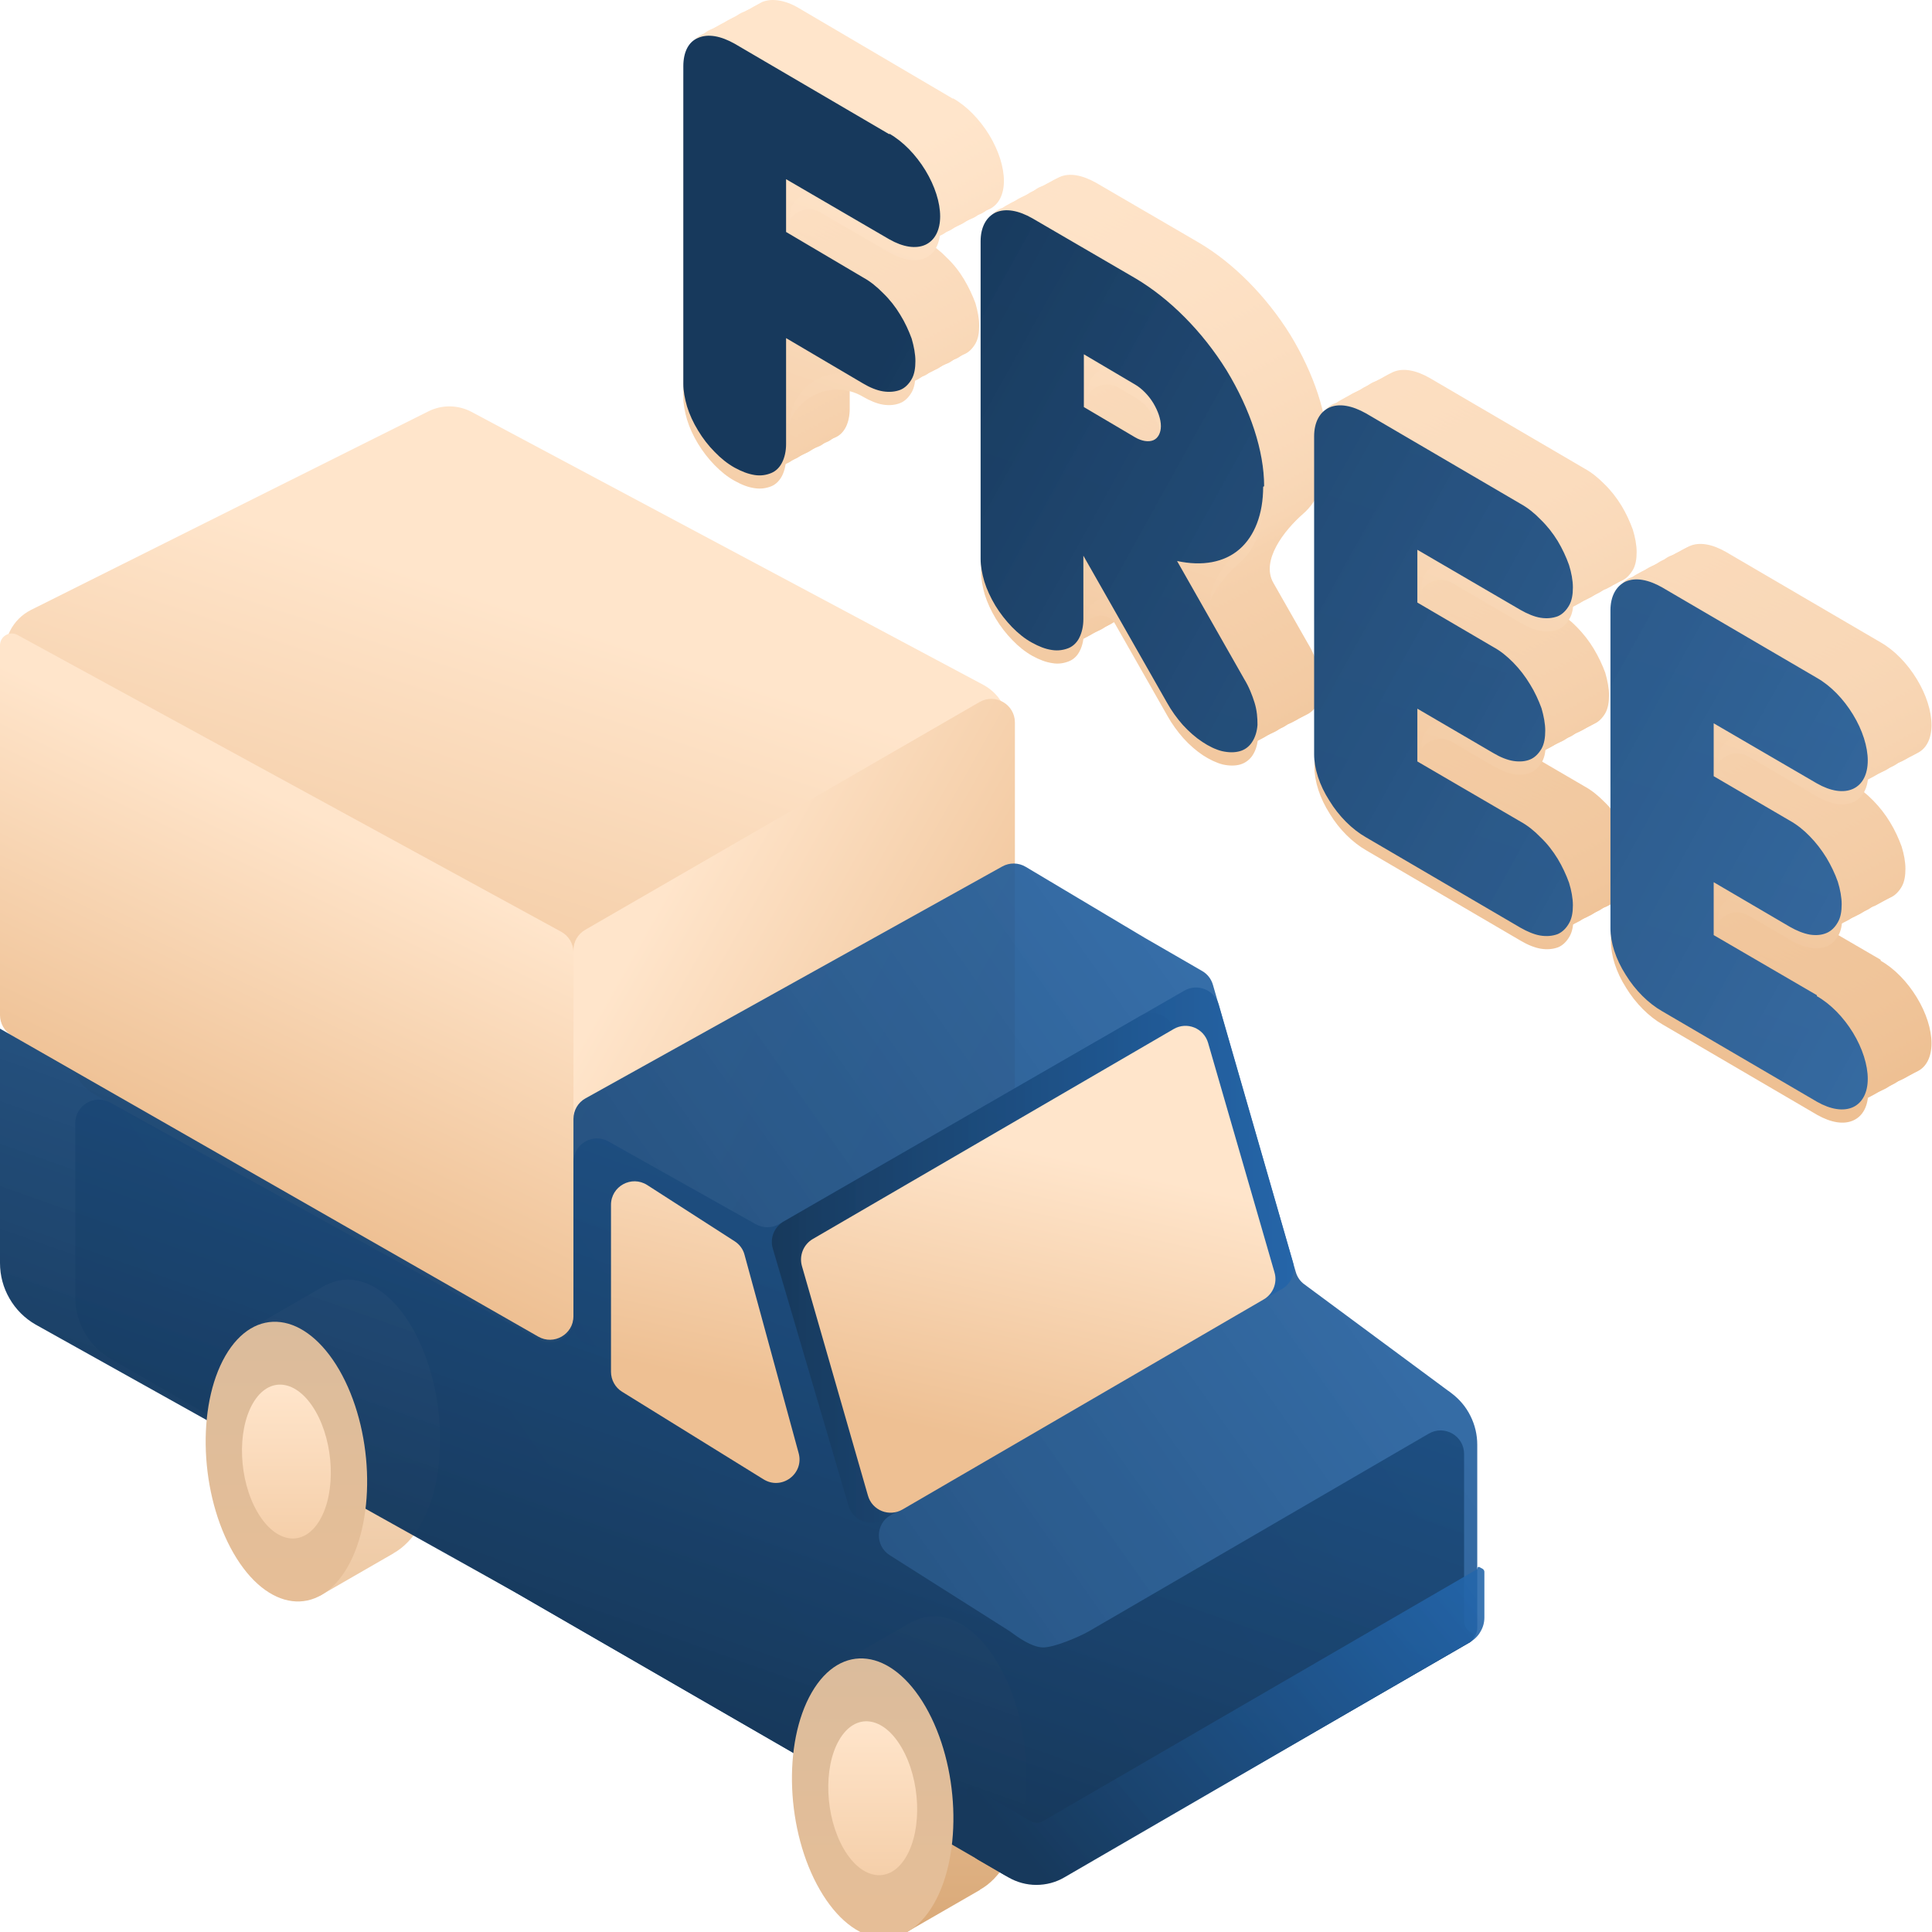 <svg width="16" height="16" viewBox="0 0 16 16" fill="none" xmlns="http://www.w3.org/2000/svg">
<g clip-path="url(#clip0_6849_2640)">
<path d="M3.905 3.411C3.793 3.352 3.66 3.35 3.547 3.407L0.257 5.051C0.104 5.128 0.019 5.295 0.046 5.464L0.591 8.787C0.61 8.903 0.68 9.003 0.781 9.062L4.082 10.967C4.202 11.037 4.351 11.037 4.472 10.967L7.768 9.064C7.872 9.005 7.942 8.9 7.959 8.782L8.347 6.072C8.37 5.909 8.289 5.75 8.144 5.672L3.905 3.411Z" fill="url(#paint0_linear_6849_2640)"/>
<path d="M8.405 9.075C8.405 9.145 8.367 9.209 8.307 9.244L5.042 11.129C4.912 11.204 4.749 11.11 4.749 10.96V7.869C4.749 7.799 4.786 7.735 4.847 7.7L8.112 5.814C8.242 5.739 8.405 5.833 8.405 5.983V9.075Z" fill="url(#paint1_linear_6849_2640)"/>
<path d="M0 8.407C0 8.476 0.037 8.54 0.096 8.575L4.455 11.14C4.585 11.217 4.749 11.123 4.749 10.972V7.887C4.749 7.816 4.71 7.75 4.647 7.716L0.144 5.258C0.079 5.223 0 5.27 0 5.344V8.407Z" fill="url(#paint2_linear_6849_2640)"/>
<path d="M12.018 11.536L11.997 11.52C11.995 11.519 11.994 11.518 11.992 11.517L10.803 10.637C10.768 10.612 10.743 10.576 10.731 10.534L10.045 8.156C10.031 8.107 9.999 8.066 9.955 8.041L9.512 7.785L9.479 7.766L8.495 7.179C8.435 7.143 8.361 7.142 8.3 7.176L4.849 9.096C4.787 9.13 4.749 9.196 4.749 9.267V10.922C4.749 11.071 4.589 11.165 4.459 11.093L0.913 9.131C0.783 9.059 0.623 9.153 0.623 9.302V10.744C0.623 10.847 0.65 10.948 0.702 11.038C0.753 11.127 0.828 11.202 0.917 11.253L4.277 13.193L8.325 15.53C8.35 15.544 8.377 15.553 8.406 15.554L8.573 15.564C8.576 15.564 8.578 15.566 8.578 15.569C8.578 15.571 8.58 15.574 8.583 15.573L8.638 15.568C8.641 15.568 8.644 15.568 8.646 15.568L8.713 15.572C8.741 15.573 8.768 15.566 8.792 15.553L12.16 13.608L12.173 13.601C12.176 13.599 12.179 13.597 12.182 13.594C12.19 13.587 12.197 13.578 12.203 13.57C12.223 13.544 12.234 13.512 12.234 13.479V11.965C12.234 11.882 12.215 11.8 12.177 11.725C12.14 11.65 12.085 11.586 12.018 11.536Z" fill="url(#paint3_linear_6849_2640)"/>
<path d="M2.703 10.639L2.704 10.641C2.934 10.523 3.211 10.646 3.414 10.996C3.693 11.48 3.723 12.211 3.482 12.63C3.418 12.74 3.342 12.817 3.259 12.863L3.259 12.864L2.648 13.216L2.095 10.99L2.703 10.639ZM7.559 13.427L7.56 13.429C7.789 13.311 8.067 13.434 8.269 13.784C8.549 14.268 8.579 14.999 8.337 15.418C8.274 15.528 8.197 15.605 8.115 15.65L8.115 15.652L7.504 16.004L6.951 13.778L7.559 13.427Z" fill="url(#paint4_linear_6849_2640)"/>
<path d="M12.184 13.52C12.146 13.499 12.125 13.465 12.125 13.421V12.041C12.125 11.891 11.962 11.797 11.832 11.873L9.019 13.509C8.941 13.554 8.721 13.649 8.631 13.643C8.541 13.638 8.435 13.563 8.362 13.509L7.369 12.88C7.245 12.802 7.249 12.62 7.376 12.547L10.252 10.886C10.329 10.841 10.366 10.749 10.341 10.663L9.727 8.53C9.692 8.409 9.552 8.352 9.442 8.415L6.453 10.137C6.393 10.172 6.32 10.172 6.26 10.139L5.039 9.453C4.909 9.38 4.749 9.474 4.749 9.624V10.9C4.749 11.05 4.587 11.144 4.457 11.069L0 8.519V10.46C3.51805e-06 10.563 0.027 10.665 0.079 10.754C0.13 10.843 0.205 10.918 0.294 10.969L4.277 13.193L8.322 15.529C8.349 15.544 8.378 15.553 8.409 15.554L8.697 15.571C8.735 15.573 8.773 15.564 8.806 15.545L12.173 13.601C12.18 13.596 12.187 13.59 12.192 13.583C12.197 13.576 12.201 13.568 12.203 13.559C12.204 13.55 12.204 13.541 12.202 13.533C12.201 13.53 12.194 13.525 12.184 13.52Z" fill="url(#paint5_linear_6849_2640)"/>
<path d="M10.618 10.674C10.695 10.629 10.732 10.537 10.707 10.451L10.093 8.319C10.057 8.198 9.918 8.141 9.808 8.204L6.49 10.116C6.412 10.161 6.374 10.254 6.4 10.34L7.027 12.47C7.062 12.591 7.202 12.647 7.311 12.584L10.618 10.674Z" fill="url(#paint6_linear_6849_2640)"/>
<path d="M5.06 9.978C5.06 9.824 5.23 9.731 5.36 9.814L6.083 10.279C6.124 10.305 6.154 10.345 6.166 10.392L6.614 12.034C6.661 12.205 6.474 12.345 6.323 12.251L5.152 11.526C5.095 11.491 5.06 11.428 5.06 11.36V9.978ZM6.731 10.261C6.654 10.306 6.617 10.398 6.641 10.484L7.188 12.386C7.223 12.509 7.364 12.565 7.474 12.501L10.466 10.761C10.543 10.716 10.58 10.624 10.555 10.538L10.005 8.637C9.97 8.515 9.83 8.458 9.72 8.522L6.731 10.261Z" fill="url(#paint7_linear_6849_2640)"/>
<path d="M7.665 14.134C7.944 14.618 7.974 15.349 7.733 15.768C7.491 16.187 7.069 16.134 6.79 15.651C6.51 15.167 6.48 14.436 6.722 14.017C6.964 13.598 7.386 13.651 7.665 14.134Z" fill="url(#paint8_linear_6849_2640)"/>
<path d="M7.468 14.475C7.622 14.741 7.639 15.144 7.506 15.374C7.373 15.604 7.14 15.576 6.986 15.309C6.833 15.043 6.816 14.641 6.949 14.411C7.082 14.18 7.315 14.209 7.468 14.475Z" fill="url(#paint9_linear_6849_2640)"/>
<path d="M2.81 11.346C3.089 11.83 3.119 12.561 2.877 12.98C2.635 13.399 2.213 13.346 1.934 12.863C1.655 12.379 1.625 11.648 1.866 11.229C2.108 10.81 2.53 10.863 2.81 11.346Z" fill="url(#paint10_linear_6849_2640)"/>
<path d="M2.613 11.687C2.766 11.953 2.783 12.356 2.65 12.586C2.517 12.816 2.285 12.787 2.131 12.521C1.977 12.255 1.961 11.853 2.094 11.622C2.227 11.392 2.459 11.421 2.613 11.687Z" fill="url(#paint11_linear_6849_2640)"/>
<path d="M12.278 12.992C12.287 12.998 12.293 13.007 12.293 13.017V13.396C12.293 13.437 12.282 13.477 12.261 13.512C12.241 13.548 12.211 13.578 12.176 13.598L8.814 15.548C8.744 15.589 8.664 15.61 8.582 15.61C8.501 15.61 8.421 15.588 8.35 15.547L8.102 15.403C8.042 15.368 8.005 15.304 8.005 15.235V14.833C8.005 14.821 8.011 14.81 8.021 14.804C8.031 14.798 8.045 14.798 8.055 14.804L8.535 15.082C8.55 15.091 8.568 15.095 8.586 15.096C8.604 15.096 8.621 15.091 8.637 15.082L12.229 12.998C12.233 12.996 12.235 12.992 12.235 12.988C12.235 12.979 12.245 12.973 12.252 12.978L12.278 12.992Z" fill="url(#paint12_linear_6849_2640)"/>
<path d="M15.575 7.952C15.575 7.949 15.573 7.947 15.571 7.946L14.813 7.505C14.755 7.471 14.72 7.409 14.72 7.342C14.72 7.196 14.878 7.105 15.004 7.179L15.35 7.381C15.405 7.414 15.464 7.438 15.515 7.446C15.567 7.454 15.614 7.45 15.653 7.434C15.693 7.418 15.724 7.385 15.748 7.345C15.772 7.304 15.78 7.252 15.78 7.195C15.78 7.138 15.768 7.073 15.748 7.009C15.724 6.944 15.693 6.875 15.653 6.81C15.614 6.745 15.567 6.685 15.515 6.632C15.464 6.579 15.409 6.535 15.35 6.503L14.813 6.189C14.755 6.155 14.72 6.093 14.72 6.026C14.72 5.88 14.878 5.789 15.004 5.862L15.575 6.195C15.689 6.26 15.795 6.276 15.874 6.239C15.953 6.203 15.996 6.118 15.996 6.005C15.996 5.891 15.953 5.753 15.874 5.624C15.795 5.494 15.689 5.385 15.575 5.32L14.294 4.571C14.18 4.506 14.074 4.486 13.991 4.523C13.912 4.559 13.865 4.644 13.865 4.761V7.393C13.865 7.511 13.908 7.648 13.991 7.778C14.07 7.907 14.18 8.017 14.294 8.082L15.575 8.831C15.689 8.895 15.795 8.912 15.874 8.875C15.953 8.839 15.996 8.754 15.996 8.64C15.996 8.527 15.953 8.389 15.874 8.26C15.796 8.132 15.691 8.023 15.578 7.958C15.576 7.957 15.575 7.955 15.575 7.952ZM13.12 4.757C13.175 4.79 13.235 4.814 13.286 4.822C13.337 4.83 13.384 4.826 13.428 4.81C13.467 4.794 13.498 4.761 13.522 4.721C13.546 4.681 13.554 4.628 13.554 4.571C13.554 4.515 13.542 4.45 13.522 4.385C13.498 4.32 13.467 4.251 13.428 4.187C13.388 4.122 13.341 4.061 13.286 4.008C13.235 3.956 13.179 3.911 13.12 3.879L11.84 3.13C11.726 3.065 11.619 3.045 11.537 3.081C11.458 3.118 11.41 3.203 11.41 3.32V5.952C11.41 6.069 11.454 6.207 11.537 6.337C11.615 6.466 11.726 6.575 11.84 6.64L13.12 7.389C13.175 7.422 13.235 7.446 13.286 7.454C13.337 7.462 13.384 7.458 13.428 7.442C13.467 7.426 13.498 7.393 13.522 7.353C13.546 7.312 13.554 7.26 13.554 7.203C13.554 7.146 13.542 7.082 13.522 7.017C13.498 6.952 13.467 6.883 13.428 6.818C13.388 6.754 13.341 6.693 13.286 6.64C13.235 6.588 13.179 6.543 13.12 6.511L12.359 6.067C12.301 6.033 12.265 5.971 12.265 5.904C12.265 5.758 12.423 5.668 12.549 5.741L12.896 5.944C12.951 5.976 13.01 6 13.061 6.009C13.112 6.017 13.16 6.013 13.199 5.996C13.238 5.98 13.27 5.948 13.294 5.907C13.317 5.867 13.325 5.814 13.325 5.758C13.325 5.701 13.313 5.636 13.294 5.571C13.27 5.506 13.238 5.438 13.199 5.373C13.16 5.308 13.112 5.247 13.061 5.195C13.01 5.142 12.955 5.098 12.896 5.065L12.359 4.751C12.301 4.718 12.265 4.655 12.265 4.588C12.265 4.442 12.424 4.352 12.55 4.425L13.12 4.757ZM7.892 0.816C7.892 0.817 7.891 0.817 7.891 0.817L6.612 0.065C6.502 0 6.391 -0.016 6.313 0.016C6.234 0.053 6.187 0.138 6.187 0.255V2.887C6.187 2.944 6.198 3.008 6.218 3.073C6.238 3.138 6.269 3.207 6.309 3.272C6.348 3.336 6.395 3.397 6.447 3.45C6.498 3.502 6.553 3.547 6.612 3.579C6.671 3.612 6.722 3.632 6.777 3.64C6.829 3.648 6.876 3.64 6.915 3.624C6.955 3.608 6.986 3.575 7.006 3.535C7.026 3.494 7.037 3.442 7.037 3.385V3.247C7.037 2.92 7.394 2.716 7.676 2.883C7.731 2.915 7.79 2.939 7.841 2.948C7.892 2.956 7.94 2.952 7.983 2.935C8.022 2.919 8.054 2.887 8.078 2.846C8.101 2.806 8.109 2.753 8.109 2.697C8.109 2.64 8.097 2.575 8.078 2.51C8.054 2.446 8.022 2.377 7.983 2.312C7.944 2.247 7.896 2.186 7.841 2.134C7.79 2.081 7.735 2.037 7.676 2.004L7.131 1.683C7.073 1.649 7.037 1.587 7.037 1.52C7.037 1.374 7.196 1.283 7.322 1.356L7.892 1.688C8.007 1.753 8.113 1.769 8.192 1.733C8.271 1.696 8.314 1.611 8.314 1.498C8.314 1.385 8.271 1.247 8.192 1.117C8.113 0.989 8.008 0.88 7.894 0.815C7.893 0.814 7.892 0.815 7.892 0.816ZM10.993 3.735C10.995 3.734 10.997 3.731 10.997 3.729C10.996 3.438 10.882 3.096 10.686 2.773C10.485 2.45 10.213 2.178 9.933 2.012L9.078 1.514C8.964 1.45 8.858 1.429 8.775 1.466C8.696 1.502 8.649 1.587 8.649 1.705V4.336C8.649 4.393 8.661 4.458 8.68 4.523C8.7 4.587 8.732 4.656 8.771 4.721C8.81 4.786 8.858 4.847 8.909 4.899C8.96 4.952 9.015 4.996 9.074 5.029C9.133 5.061 9.185 5.081 9.24 5.089C9.291 5.098 9.338 5.089 9.378 5.073C9.417 5.057 9.449 5.025 9.468 4.984C9.488 4.944 9.5 4.891 9.5 4.834C9.5 4.691 9.689 4.641 9.76 4.766L10.193 5.527C10.229 5.592 10.276 5.656 10.323 5.709C10.374 5.766 10.43 5.814 10.485 5.851C10.54 5.887 10.599 5.915 10.65 5.928C10.705 5.94 10.752 5.94 10.796 5.928C10.839 5.915 10.875 5.887 10.898 5.851C10.922 5.814 10.938 5.766 10.942 5.709C10.942 5.652 10.938 5.592 10.918 5.527C10.898 5.462 10.871 5.393 10.831 5.328L10.545 4.826C10.441 4.643 10.633 4.394 10.792 4.255C10.917 4.147 10.988 3.966 10.989 3.742C10.989 3.739 10.99 3.736 10.993 3.735ZM9.929 3.328L9.596 3.132C9.539 3.098 9.504 3.036 9.504 2.97C9.504 2.824 9.662 2.733 9.788 2.807L9.929 2.891C9.984 2.923 10.04 2.98 10.079 3.045C10.118 3.11 10.142 3.178 10.142 3.235C10.142 3.292 10.118 3.336 10.079 3.352C10.04 3.369 9.984 3.361 9.929 3.328Z" fill="url(#paint13_linear_6849_2640)"/>
<path d="M15.543 7.968C15.543 7.966 15.542 7.963 15.539 7.962L14.782 7.521C14.724 7.487 14.688 7.425 14.688 7.358C14.688 7.212 14.846 7.121 14.972 7.195L15.318 7.397C15.373 7.43 15.433 7.454 15.484 7.462C15.535 7.47 15.582 7.466 15.622 7.45C15.661 7.434 15.693 7.401 15.716 7.361C15.74 7.32 15.748 7.268 15.748 7.211C15.748 7.154 15.736 7.09 15.716 7.025C15.693 6.96 15.661 6.891 15.622 6.826C15.582 6.762 15.535 6.701 15.484 6.648C15.433 6.596 15.377 6.551 15.318 6.519L14.782 6.205C14.724 6.171 14.688 6.109 14.688 6.042C14.688 5.896 14.846 5.805 14.972 5.879L15.543 6.211C15.657 6.276 15.764 6.292 15.842 6.256C15.921 6.219 15.964 6.134 15.964 6.021C15.964 5.907 15.921 5.77 15.842 5.64C15.764 5.511 15.657 5.401 15.543 5.336L14.262 4.587C14.148 4.523 14.042 4.502 13.959 4.539C13.88 4.575 13.833 4.66 13.833 4.778V7.41C13.833 7.527 13.876 7.665 13.959 7.794C14.038 7.924 14.148 8.033 14.262 8.098L15.543 8.847C15.657 8.912 15.764 8.928 15.842 8.891C15.921 8.855 15.964 8.77 15.964 8.657C15.964 8.543 15.921 8.406 15.842 8.276C15.764 8.148 15.659 8.039 15.546 7.974C15.544 7.973 15.543 7.971 15.543 7.968ZM13.088 4.774C13.144 4.806 13.203 4.83 13.254 4.838C13.305 4.847 13.352 4.843 13.396 4.826C13.435 4.81 13.467 4.778 13.49 4.737C13.514 4.697 13.522 4.644 13.522 4.587C13.522 4.531 13.51 4.466 13.49 4.401C13.467 4.336 13.435 4.268 13.396 4.203C13.356 4.138 13.309 4.077 13.254 4.025C13.203 3.972 13.148 3.927 13.088 3.895L11.808 3.146C11.694 3.081 11.588 3.061 11.505 3.097C11.426 3.134 11.379 3.219 11.379 3.336V5.968C11.379 6.086 11.422 6.223 11.505 6.353C11.584 6.482 11.694 6.592 11.808 6.656L13.088 7.405C13.144 7.438 13.203 7.462 13.254 7.47C13.305 7.478 13.352 7.474 13.396 7.458C13.435 7.442 13.467 7.41 13.49 7.369C13.514 7.329 13.522 7.276 13.522 7.219C13.522 7.163 13.51 7.098 13.49 7.033C13.467 6.968 13.435 6.899 13.396 6.835C13.356 6.77 13.309 6.709 13.254 6.656C13.203 6.604 13.148 6.559 13.088 6.527L12.327 6.083C12.269 6.05 12.234 5.988 12.234 5.92C12.234 5.775 12.392 5.684 12.518 5.758L12.864 5.96C12.919 5.992 12.978 6.017 13.029 6.025C13.081 6.033 13.128 6.029 13.167 6.013C13.207 5.996 13.238 5.964 13.262 5.924C13.286 5.883 13.293 5.83 13.293 5.774C13.293 5.717 13.282 5.652 13.262 5.588C13.238 5.523 13.207 5.454 13.167 5.389C13.128 5.324 13.081 5.264 13.029 5.211C12.978 5.158 12.923 5.114 12.864 5.081L12.327 4.768C12.269 4.734 12.234 4.672 12.234 4.605C12.234 4.459 12.392 4.368 12.518 4.441L13.088 4.774ZM7.859 0.832C7.859 0.832 7.859 0.833 7.858 0.833L6.58 0.085C6.466 0.016 6.36 5.89006e-05 6.277 0.036C6.198 0.073 6.151 0.158 6.151 0.275V2.903C6.151 2.96 6.163 3.025 6.182 3.089C6.202 3.154 6.234 3.223 6.273 3.288C6.312 3.353 6.36 3.413 6.411 3.466C6.462 3.519 6.517 3.563 6.576 3.595C6.635 3.628 6.687 3.648 6.742 3.656C6.793 3.664 6.84 3.656 6.88 3.64C6.919 3.624 6.951 3.591 6.97 3.551C6.99 3.51 7.002 3.458 7.002 3.401V3.264C7.002 2.936 7.358 2.733 7.64 2.899C7.695 2.931 7.754 2.956 7.806 2.964C7.857 2.972 7.904 2.968 7.947 2.952C7.987 2.936 8.018 2.903 8.042 2.863C8.066 2.822 8.073 2.769 8.073 2.713C8.073 2.656 8.062 2.591 8.042 2.527C8.018 2.462 7.987 2.393 7.947 2.328C7.908 2.263 7.861 2.203 7.806 2.15C7.754 2.097 7.699 2.053 7.64 2.02L7.095 1.699C7.037 1.665 7.002 1.603 7.002 1.536C7.002 1.39 7.16 1.299 7.286 1.372L7.857 1.705C7.971 1.769 8.077 1.786 8.156 1.749C8.235 1.713 8.278 1.628 8.278 1.514C8.278 1.401 8.235 1.263 8.156 1.134C8.078 1.005 7.972 0.896 7.859 0.831C7.859 0.831 7.858 0.832 7.859 0.832ZM10.961 3.751C10.964 3.75 10.965 3.748 10.965 3.745C10.964 3.454 10.85 3.112 10.654 2.79C10.453 2.466 10.181 2.195 9.901 2.029L9.046 1.531C8.932 1.466 8.826 1.446 8.743 1.482C8.664 1.518 8.617 1.603 8.617 1.721V4.353C8.617 4.409 8.629 4.474 8.649 4.539C8.668 4.604 8.7 4.672 8.739 4.737C8.779 4.802 8.826 4.863 8.877 4.915C8.928 4.968 8.983 5.013 9.043 5.045C9.102 5.077 9.153 5.098 9.208 5.106C9.259 5.114 9.306 5.106 9.346 5.09C9.385 5.073 9.417 5.041 9.437 5C9.456 4.96 9.468 4.907 9.468 4.851C9.468 4.708 9.658 4.658 9.728 4.782L10.161 5.543C10.197 5.608 10.244 5.673 10.291 5.725C10.343 5.782 10.398 5.83 10.453 5.867C10.508 5.903 10.567 5.932 10.618 5.944C10.674 5.956 10.721 5.956 10.764 5.944C10.807 5.932 10.843 5.903 10.867 5.867C10.89 5.83 10.906 5.782 10.91 5.725C10.91 5.668 10.906 5.608 10.886 5.543C10.867 5.478 10.839 5.409 10.8 5.345L10.514 4.842C10.409 4.659 10.601 4.41 10.76 4.272C10.886 4.163 10.956 3.982 10.957 3.758C10.957 3.755 10.959 3.753 10.961 3.751ZM9.897 3.344L9.565 3.148C9.507 3.114 9.472 3.053 9.472 2.986C9.472 2.84 9.63 2.75 9.756 2.824L9.897 2.907C9.953 2.94 10.008 2.996 10.047 3.061C10.086 3.126 10.11 3.195 10.11 3.251C10.11 3.308 10.086 3.353 10.047 3.369C10.008 3.385 9.953 3.377 9.897 3.344Z" fill="url(#paint14_linear_6849_2640)"/>
<path d="M15.512 7.985C15.512 7.982 15.51 7.98 15.508 7.979L14.751 7.537C14.692 7.504 14.657 7.442 14.657 7.374C14.657 7.229 14.815 7.138 14.941 7.212L15.287 7.414C15.342 7.446 15.401 7.471 15.453 7.479C15.504 7.487 15.551 7.483 15.59 7.467C15.63 7.45 15.661 7.418 15.685 7.378C15.709 7.337 15.716 7.284 15.716 7.228C15.716 7.171 15.705 7.106 15.685 7.042C15.661 6.977 15.63 6.908 15.59 6.843C15.551 6.778 15.504 6.718 15.453 6.665C15.401 6.612 15.346 6.568 15.287 6.535L14.75 6.222C14.692 6.188 14.657 6.126 14.657 6.059C14.657 5.913 14.815 5.822 14.941 5.895L15.512 6.228C15.626 6.292 15.732 6.309 15.811 6.272C15.89 6.236 15.933 6.151 15.933 6.037C15.933 5.924 15.89 5.786 15.811 5.657C15.732 5.527 15.626 5.418 15.512 5.353L14.231 4.604C14.117 4.539 14.011 4.519 13.928 4.556C13.849 4.592 13.802 4.677 13.802 4.794V7.426C13.802 7.544 13.845 7.681 13.928 7.811C14.007 7.94 14.117 8.05 14.231 8.114L15.512 8.864C15.626 8.928 15.732 8.945 15.811 8.908C15.89 8.872 15.933 8.787 15.933 8.673C15.933 8.56 15.89 8.422 15.811 8.293C15.733 8.164 15.628 8.056 15.515 7.991C15.513 7.99 15.512 7.987 15.512 7.985ZM13.057 4.79C13.112 4.823 13.171 4.847 13.223 4.855C13.274 4.863 13.321 4.859 13.365 4.843C13.404 4.827 13.435 4.794 13.459 4.754C13.483 4.713 13.491 4.661 13.491 4.604C13.491 4.547 13.479 4.483 13.459 4.418C13.435 4.353 13.404 4.284 13.365 4.219C13.325 4.155 13.278 4.094 13.223 4.041C13.171 3.989 13.116 3.944 13.057 3.912L11.777 3.163C11.663 3.098 11.556 3.078 11.474 3.114C11.395 3.151 11.348 3.236 11.348 3.353V5.985C11.348 6.102 11.391 6.24 11.474 6.369C11.552 6.499 11.663 6.608 11.777 6.673L13.057 7.422C13.112 7.455 13.171 7.479 13.223 7.487C13.274 7.495 13.321 7.491 13.365 7.475C13.404 7.459 13.435 7.426 13.459 7.386C13.483 7.345 13.491 7.293 13.491 7.236C13.491 7.179 13.479 7.114 13.459 7.05C13.435 6.985 13.404 6.916 13.365 6.851C13.325 6.786 13.278 6.726 13.223 6.673C13.171 6.62 13.116 6.576 13.057 6.544L12.296 6.1C12.238 6.066 12.202 6.004 12.202 5.937C12.202 5.791 12.361 5.701 12.486 5.774L12.833 5.977C12.888 6.009 12.947 6.033 12.998 6.041C13.049 6.05 13.097 6.046 13.136 6.029C13.175 6.013 13.207 5.981 13.231 5.94C13.254 5.9 13.262 5.847 13.262 5.79C13.262 5.734 13.25 5.669 13.231 5.604C13.207 5.539 13.175 5.471 13.136 5.406C13.097 5.341 13.049 5.28 12.998 5.228C12.947 5.175 12.892 5.13 12.833 5.098L12.296 4.784C12.238 4.75 12.202 4.688 12.202 4.621C12.202 4.475 12.361 4.384 12.486 4.458L13.057 4.79ZM7.827 0.851C7.828 0.851 7.828 0.85 7.828 0.85L6.549 0.102C6.435 0.037 6.328 0.017 6.246 0.053C6.167 0.09 6.12 0.175 6.12 0.292V2.924C6.12 2.981 6.131 3.045 6.151 3.11C6.171 3.175 6.202 3.244 6.242 3.308C6.281 3.373 6.328 3.434 6.38 3.487C6.431 3.539 6.486 3.584 6.545 3.616C6.604 3.649 6.655 3.669 6.711 3.677C6.762 3.685 6.809 3.677 6.848 3.661C6.888 3.645 6.919 3.612 6.939 3.572C6.959 3.531 6.971 3.479 6.971 3.422V3.284C6.971 2.957 7.327 2.753 7.609 2.92C7.664 2.952 7.723 2.976 7.774 2.985C7.825 2.993 7.873 2.989 7.916 2.972C7.955 2.956 7.987 2.924 8.011 2.883C8.034 2.843 8.042 2.79 8.042 2.734C8.042 2.677 8.03 2.612 8.011 2.547C7.987 2.482 7.955 2.414 7.916 2.349C7.877 2.284 7.829 2.223 7.774 2.171C7.723 2.118 7.668 2.074 7.609 2.041L7.064 1.72C7.006 1.685 6.971 1.624 6.971 1.557C6.971 1.411 7.129 1.32 7.255 1.393L7.825 1.725C7.94 1.79 8.046 1.806 8.125 1.77C8.204 1.733 8.247 1.648 8.247 1.535C8.247 1.422 8.204 1.284 8.125 1.154C8.046 1.026 7.941 0.917 7.827 0.852C7.827 0.851 7.827 0.851 7.827 0.851ZM10.93 3.768C10.932 3.767 10.934 3.764 10.934 3.762C10.933 3.471 10.819 3.129 10.623 2.806C10.422 2.482 10.15 2.211 9.87 2.045L9.015 1.547C8.901 1.482 8.795 1.462 8.712 1.499C8.633 1.535 8.586 1.62 8.586 1.737V4.369C8.586 4.426 8.598 4.491 8.617 4.556C8.637 4.62 8.669 4.689 8.708 4.754C8.747 4.819 8.795 4.879 8.846 4.932C8.897 4.985 8.952 5.029 9.011 5.062C9.07 5.094 9.122 5.114 9.177 5.122C9.228 5.13 9.275 5.122 9.315 5.106C9.354 5.09 9.386 5.058 9.405 5.017C9.425 4.977 9.437 4.924 9.437 4.867C9.437 4.724 9.626 4.674 9.697 4.798L10.13 5.56C10.166 5.624 10.213 5.689 10.26 5.742C10.311 5.799 10.367 5.847 10.422 5.884C10.477 5.92 10.536 5.948 10.587 5.96C10.642 5.973 10.69 5.973 10.733 5.96C10.776 5.948 10.812 5.92 10.835 5.884C10.859 5.847 10.875 5.799 10.879 5.742C10.879 5.685 10.875 5.624 10.855 5.56C10.835 5.495 10.808 5.426 10.768 5.361L10.482 4.859C10.378 4.676 10.57 4.426 10.729 4.288C10.854 4.18 10.925 3.999 10.926 3.774C10.926 3.772 10.928 3.769 10.93 3.768ZM9.866 3.361L9.533 3.165C9.476 3.131 9.441 3.069 9.441 3.003C9.441 2.857 9.599 2.766 9.725 2.84L9.866 2.924C9.921 2.956 9.976 3.013 10.016 3.078C10.055 3.142 10.079 3.211 10.079 3.268C10.079 3.325 10.055 3.369 10.016 3.385C9.976 3.402 9.921 3.393 9.866 3.361Z" fill="url(#paint15_linear_6849_2640)"/>
<path d="M15.476 8.004C15.476 8.002 15.475 8 15.473 7.998L14.715 7.557C14.657 7.523 14.621 7.461 14.621 7.394C14.621 7.248 14.779 7.158 14.905 7.231L15.251 7.434C15.307 7.466 15.366 7.49 15.417 7.498C15.468 7.506 15.515 7.502 15.555 7.486C15.594 7.47 15.626 7.438 15.649 7.397C15.673 7.357 15.681 7.304 15.681 7.247C15.681 7.191 15.669 7.126 15.649 7.061C15.626 6.996 15.594 6.927 15.555 6.863C15.515 6.798 15.468 6.737 15.417 6.685C15.366 6.632 15.31 6.587 15.251 6.555L14.715 6.241C14.657 6.207 14.621 6.145 14.621 6.078C14.621 5.932 14.779 5.841 14.905 5.915L15.476 6.247C15.59 6.312 15.697 6.328 15.775 6.292C15.854 6.255 15.898 6.17 15.898 6.057C15.898 5.944 15.854 5.806 15.775 5.676C15.697 5.547 15.59 5.437 15.476 5.373L14.196 4.624C14.081 4.559 13.975 4.539 13.892 4.575C13.813 4.611 13.766 4.697 13.766 4.814V7.446C13.766 7.563 13.809 7.701 13.892 7.83C13.971 7.96 14.081 8.069 14.196 8.134L15.476 8.883C15.59 8.948 15.697 8.964 15.775 8.928C15.854 8.891 15.898 8.806 15.898 8.693C15.898 8.579 15.854 8.442 15.775 8.312C15.697 8.184 15.592 8.076 15.479 8.011C15.477 8.009 15.476 8.007 15.476 8.004ZM13.022 4.81C13.077 4.842 13.136 4.867 13.187 4.875C13.238 4.883 13.286 4.879 13.329 4.863C13.368 4.846 13.4 4.814 13.424 4.773C13.447 4.733 13.455 4.68 13.455 4.624C13.455 4.567 13.443 4.502 13.424 4.437C13.4 4.373 13.368 4.304 13.329 4.239C13.29 4.174 13.242 4.113 13.187 4.061C13.136 4.008 13.081 3.964 13.022 3.931L11.741 3.182C11.627 3.117 11.521 3.097 11.438 3.134C11.359 3.17 11.312 3.255 11.312 3.373V6.004C11.312 6.122 11.355 6.259 11.438 6.389C11.517 6.519 11.627 6.628 11.741 6.693L13.022 7.442C13.077 7.474 13.136 7.498 13.187 7.506C13.238 7.515 13.286 7.51 13.329 7.494C13.368 7.478 13.4 7.446 13.424 7.405C13.447 7.365 13.455 7.312 13.455 7.255C13.455 7.199 13.443 7.134 13.424 7.069C13.4 7.004 13.368 6.936 13.329 6.871C13.29 6.806 13.242 6.745 13.187 6.693C13.136 6.64 13.081 6.595 13.022 6.563L12.26 6.12C12.202 6.086 12.167 6.024 12.167 5.957C12.167 5.811 12.325 5.72 12.451 5.794L12.797 5.996C12.852 6.029 12.911 6.053 12.963 6.061C13.014 6.069 13.061 6.065 13.1 6.049C13.14 6.033 13.171 6 13.195 5.96C13.219 5.919 13.226 5.867 13.226 5.81C13.226 5.753 13.215 5.688 13.195 5.624C13.171 5.559 13.14 5.49 13.1 5.425C13.061 5.361 13.014 5.3 12.963 5.247C12.911 5.195 12.856 5.15 12.797 5.118L12.26 4.804C12.202 4.77 12.167 4.708 12.167 4.641C12.167 4.495 12.325 4.404 12.451 4.477L13.022 4.81ZM7.792 0.868C7.792 0.869 7.792 0.869 7.791 0.869L6.513 0.121C6.399 0.056 6.293 0.036 6.21 0.073C6.131 0.109 6.084 0.194 6.084 0.312V2.939C6.084 2.996 6.096 3.061 6.115 3.126C6.135 3.19 6.167 3.259 6.206 3.324C6.246 3.389 6.293 3.449 6.344 3.502C6.395 3.555 6.45 3.599 6.509 3.632C6.569 3.664 6.62 3.684 6.675 3.692C6.726 3.7 6.773 3.692 6.813 3.676C6.852 3.66 6.884 3.628 6.903 3.587C6.923 3.547 6.935 3.494 6.935 3.437V3.3C6.935 2.972 7.291 2.769 7.573 2.935C7.628 2.968 7.687 2.992 7.739 3C7.79 3.008 7.837 3.004 7.88 2.988C7.92 2.972 7.951 2.939 7.975 2.899C7.999 2.858 8.007 2.806 8.007 2.749C8.007 2.692 7.995 2.628 7.975 2.563C7.951 2.498 7.92 2.429 7.88 2.364C7.841 2.3 7.794 2.239 7.739 2.186C7.687 2.134 7.632 2.089 7.573 2.057L7.028 1.735C6.97 1.701 6.935 1.639 6.935 1.572C6.935 1.426 7.093 1.335 7.219 1.409L7.79 1.741C7.904 1.806 8.01 1.822 8.089 1.785C8.168 1.749 8.211 1.664 8.211 1.551C8.211 1.437 8.168 1.3 8.089 1.17C8.011 1.041 7.906 0.933 7.792 0.868C7.792 0.867 7.791 0.868 7.792 0.868ZM10.894 3.788C10.897 3.786 10.898 3.784 10.898 3.781C10.897 3.491 10.783 3.148 10.587 2.826C10.386 2.502 10.114 2.231 9.834 2.065L8.98 1.567C8.865 1.502 8.759 1.482 8.676 1.518C8.597 1.555 8.55 1.64 8.55 1.757V4.389C8.55 4.445 8.562 4.51 8.582 4.575C8.601 4.64 8.633 4.709 8.672 4.773C8.712 4.838 8.759 4.899 8.81 4.952C8.861 5.004 8.917 5.049 8.976 5.081C9.035 5.114 9.086 5.134 9.141 5.142C9.192 5.15 9.24 5.142 9.279 5.126C9.318 5.109 9.35 5.077 9.37 5.037C9.389 4.996 9.401 4.943 9.401 4.887C9.401 4.744 9.591 4.694 9.661 4.818L10.095 5.579C10.13 5.644 10.177 5.709 10.225 5.761C10.276 5.818 10.331 5.867 10.386 5.903C10.441 5.94 10.5 5.968 10.552 5.98C10.607 5.992 10.654 5.992 10.697 5.98C10.741 5.968 10.776 5.94 10.8 5.903C10.823 5.867 10.839 5.818 10.843 5.761C10.843 5.705 10.839 5.644 10.819 5.579C10.8 5.514 10.772 5.446 10.733 5.381L10.447 4.878C10.342 4.695 10.534 4.446 10.693 4.308C10.819 4.199 10.889 4.019 10.89 3.794C10.89 3.791 10.892 3.789 10.894 3.788ZM9.831 3.381L9.498 3.184C9.44 3.15 9.405 3.089 9.405 3.022C9.405 2.876 9.564 2.786 9.689 2.86L9.831 2.943C9.886 2.976 9.941 3.032 9.98 3.097C10.02 3.162 10.043 3.231 10.043 3.288C10.043 3.344 10.02 3.389 9.98 3.405C9.941 3.421 9.886 3.413 9.831 3.381Z" fill="url(#paint16_linear_6849_2640)"/>
<path d="M15.445 8.021C15.445 8.019 15.443 8.016 15.441 8.015L14.684 7.574C14.626 7.54 14.59 7.478 14.59 7.411C14.59 7.265 14.748 7.174 14.874 7.248L15.22 7.45C15.275 7.483 15.334 7.507 15.386 7.515C15.437 7.523 15.484 7.519 15.524 7.503C15.563 7.487 15.595 7.454 15.618 7.414C15.642 7.373 15.65 7.321 15.65 7.264C15.65 7.207 15.638 7.142 15.618 7.078C15.595 7.013 15.563 6.944 15.524 6.879C15.484 6.814 15.437 6.754 15.386 6.701C15.334 6.648 15.279 6.604 15.22 6.572L14.684 6.258C14.626 6.224 14.59 6.162 14.59 6.095C14.59 5.949 14.748 5.858 14.874 5.931L15.445 6.264C15.559 6.329 15.665 6.345 15.744 6.308C15.823 6.272 15.866 6.187 15.866 6.074C15.866 5.96 15.823 5.823 15.744 5.693C15.665 5.563 15.559 5.454 15.445 5.389L14.164 4.64C14.05 4.575 13.944 4.555 13.861 4.592C13.782 4.628 13.735 4.713 13.735 4.831V7.462C13.735 7.58 13.778 7.717 13.861 7.847C13.94 7.977 14.05 8.086 14.164 8.151L15.445 8.9C15.559 8.964 15.665 8.981 15.744 8.944C15.823 8.908 15.866 8.823 15.866 8.709C15.866 8.596 15.823 8.458 15.744 8.329C15.666 8.201 15.561 8.092 15.448 8.027C15.446 8.026 15.445 8.024 15.445 8.021ZM12.99 4.826C13.046 4.859 13.105 4.883 13.156 4.891C13.207 4.899 13.254 4.895 13.298 4.879C13.337 4.863 13.369 4.831 13.392 4.79C13.416 4.75 13.424 4.697 13.424 4.64C13.424 4.584 13.412 4.519 13.392 4.454C13.369 4.389 13.337 4.32 13.298 4.256C13.258 4.191 13.211 4.13 13.156 4.077C13.105 4.025 13.05 3.98 12.99 3.948L11.71 3.199C11.596 3.134 11.489 3.114 11.407 3.15C11.328 3.187 11.281 3.272 11.281 3.389V6.021C11.281 6.138 11.324 6.276 11.407 6.406C11.485 6.535 11.596 6.644 11.71 6.709L12.99 7.458C13.046 7.491 13.105 7.515 13.156 7.523C13.207 7.531 13.254 7.527 13.298 7.511C13.337 7.495 13.369 7.462 13.392 7.422C13.416 7.381 13.424 7.329 13.424 7.272C13.424 7.215 13.412 7.151 13.392 7.086C13.369 7.021 13.337 6.952 13.298 6.887C13.258 6.823 13.211 6.762 13.156 6.709C13.105 6.657 13.05 6.612 12.99 6.58L12.229 6.136C12.171 6.102 12.136 6.04 12.136 5.973C12.136 5.827 12.294 5.737 12.419 5.81L12.766 6.013C12.821 6.045 12.88 6.069 12.931 6.078C12.982 6.086 13.03 6.082 13.069 6.065C13.109 6.049 13.14 6.017 13.164 5.976C13.187 5.936 13.195 5.883 13.195 5.827C13.195 5.77 13.183 5.705 13.164 5.64C13.14 5.576 13.109 5.507 13.069 5.442C13.03 5.377 12.982 5.316 12.931 5.264C12.88 5.211 12.825 5.167 12.766 5.134L12.229 4.82C12.171 4.787 12.136 4.724 12.136 4.657C12.136 4.511 12.294 4.421 12.42 4.494L12.99 4.826ZM7.761 0.887C7.761 0.887 7.761 0.886 7.761 0.886L6.482 0.138C6.368 0.073 6.262 0.053 6.179 0.089C6.1 0.126 6.053 0.211 6.053 0.328V2.96C6.053 3.017 6.065 3.081 6.084 3.146C6.104 3.211 6.135 3.28 6.175 3.345C6.214 3.409 6.262 3.47 6.313 3.523C6.364 3.575 6.419 3.62 6.478 3.652C6.537 3.685 6.589 3.705 6.644 3.713C6.695 3.721 6.742 3.713 6.782 3.697C6.821 3.681 6.852 3.648 6.872 3.608C6.892 3.567 6.904 3.515 6.904 3.458V3.32C6.904 2.993 7.26 2.789 7.542 2.956C7.597 2.988 7.656 3.013 7.707 3.021C7.759 3.029 7.806 3.025 7.849 3.009C7.889 2.992 7.92 2.96 7.944 2.919C7.967 2.879 7.975 2.826 7.975 2.77C7.975 2.713 7.963 2.648 7.944 2.583C7.92 2.519 7.889 2.45 7.849 2.385C7.81 2.32 7.763 2.259 7.707 2.207C7.656 2.154 7.601 2.11 7.542 2.077L6.997 1.756C6.939 1.722 6.904 1.66 6.904 1.593C6.904 1.447 7.062 1.356 7.188 1.429L7.759 1.761C7.873 1.826 7.979 1.842 8.058 1.806C8.137 1.77 8.18 1.685 8.18 1.571C8.18 1.458 8.137 1.32 8.058 1.191C7.98 1.062 7.874 0.953 7.76 0.888C7.76 0.888 7.76 0.887 7.761 0.887ZM10.863 3.804C10.865 3.803 10.867 3.8 10.867 3.798C10.866 3.507 10.752 3.165 10.556 2.843C10.355 2.519 10.083 2.247 9.803 2.081L8.948 1.583C8.834 1.519 8.728 1.498 8.645 1.535C8.566 1.571 8.519 1.656 8.519 1.774V4.405C8.519 4.462 8.531 4.527 8.55 4.592C8.57 4.656 8.602 4.725 8.641 4.79C8.68 4.855 8.728 4.916 8.779 4.968C8.83 5.021 8.885 5.065 8.944 5.098C9.004 5.13 9.055 5.15 9.11 5.158C9.161 5.167 9.208 5.158 9.248 5.142C9.287 5.126 9.319 5.094 9.338 5.053C9.358 5.013 9.37 4.96 9.37 4.903C9.37 4.76 9.559 4.71 9.63 4.835L10.063 5.596C10.099 5.661 10.146 5.725 10.193 5.778C10.245 5.835 10.3 5.883 10.355 5.92C10.41 5.956 10.469 5.984 10.52 5.997C10.575 6.009 10.623 6.009 10.666 5.997C10.709 5.984 10.745 5.956 10.768 5.92C10.792 5.883 10.808 5.835 10.812 5.778C10.812 5.721 10.808 5.661 10.788 5.596C10.768 5.531 10.741 5.462 10.701 5.397L10.415 4.895C10.311 4.712 10.503 4.463 10.662 4.324C10.787 4.216 10.858 4.035 10.859 3.811C10.859 3.808 10.861 3.805 10.863 3.804ZM9.799 3.397L9.466 3.201C9.409 3.167 9.374 3.105 9.374 3.039C9.374 2.893 9.532 2.802 9.658 2.876L9.799 2.96C9.854 2.992 9.91 3.049 9.949 3.114C9.988 3.179 10.012 3.247 10.012 3.304C10.012 3.361 9.988 3.405 9.949 3.422C9.91 3.438 9.854 3.43 9.799 3.397Z" fill="url(#paint17_linear_6849_2640)"/>
<path d="M15.409 8.037C15.409 8.034 15.408 8.032 15.406 8.031L14.648 7.589C14.59 7.555 14.554 7.493 14.554 7.426C14.554 7.28 14.712 7.19 14.838 7.263L15.184 7.466C15.24 7.498 15.299 7.522 15.35 7.531C15.401 7.539 15.448 7.535 15.488 7.518C15.527 7.502 15.559 7.47 15.582 7.429C15.606 7.389 15.614 7.336 15.614 7.28C15.614 7.223 15.602 7.158 15.582 7.093C15.559 7.029 15.527 6.96 15.488 6.895C15.448 6.83 15.401 6.769 15.35 6.717C15.299 6.664 15.244 6.62 15.184 6.587L14.648 6.273C14.59 6.24 14.554 6.177 14.554 6.11C14.554 5.964 14.712 5.874 14.838 5.947L15.409 6.279C15.523 6.344 15.63 6.36 15.709 6.324C15.787 6.288 15.831 6.203 15.831 6.089C15.831 5.976 15.787 5.838 15.709 5.709C15.63 5.579 15.523 5.47 15.409 5.405L14.129 4.656C14.014 4.591 13.908 4.571 13.825 4.607C13.747 4.644 13.699 4.729 13.699 4.846V7.478C13.699 7.595 13.743 7.733 13.825 7.863C13.904 7.992 14.014 8.101 14.129 8.166L15.409 8.915C15.523 8.98 15.63 8.996 15.709 8.96C15.787 8.923 15.831 8.838 15.831 8.725C15.831 8.612 15.787 8.474 15.709 8.344C15.63 8.216 15.525 8.108 15.413 8.043C15.411 8.041 15.409 8.039 15.409 8.037ZM12.955 4.842C13.01 4.875 13.069 4.899 13.12 4.907C13.171 4.915 13.219 4.911 13.262 4.895C13.301 4.879 13.333 4.846 13.357 4.806C13.38 4.765 13.388 4.713 13.388 4.656C13.388 4.599 13.376 4.534 13.357 4.47C13.333 4.405 13.301 4.336 13.262 4.271C13.223 4.206 13.175 4.146 13.12 4.093C13.069 4.04 13.014 3.996 12.955 3.963L11.674 3.214C11.56 3.15 11.454 3.129 11.371 3.166C11.292 3.202 11.245 3.287 11.245 3.405V6.037C11.245 6.154 11.288 6.292 11.371 6.421C11.45 6.551 11.56 6.66 11.674 6.725L12.955 7.474C13.01 7.506 13.069 7.531 13.12 7.539C13.171 7.547 13.219 7.543 13.262 7.527C13.301 7.51 13.333 7.478 13.357 7.437C13.38 7.397 13.388 7.344 13.388 7.288C13.388 7.231 13.376 7.166 13.357 7.101C13.333 7.037 13.301 6.968 13.262 6.903C13.223 6.838 13.175 6.777 13.12 6.725C13.069 6.672 13.014 6.628 12.955 6.595L12.194 6.152C12.136 6.118 12.1 6.056 12.1 5.989C12.1 5.843 12.258 5.752 12.384 5.826L12.73 6.028C12.785 6.061 12.844 6.085 12.896 6.093C12.947 6.101 12.994 6.097 13.034 6.081C13.073 6.065 13.104 6.032 13.128 5.992C13.152 5.952 13.16 5.899 13.16 5.842C13.16 5.785 13.148 5.721 13.128 5.656C13.104 5.591 13.073 5.522 13.034 5.458C12.994 5.393 12.947 5.332 12.896 5.279C12.844 5.227 12.789 5.182 12.73 5.15L12.194 4.836C12.136 4.802 12.1 4.74 12.1 4.673C12.1 4.527 12.258 4.436 12.384 4.51L12.955 4.842ZM7.725 0.903C7.725 0.903 7.726 0.902 7.725 0.902L6.447 0.153C6.332 0.089 6.226 0.068 6.143 0.105C6.064 0.141 6.017 0.226 6.017 0.344V2.976C6.017 3.032 6.029 3.097 6.049 3.162C6.068 3.227 6.1 3.295 6.139 3.36C6.179 3.425 6.226 3.486 6.277 3.538C6.328 3.591 6.383 3.636 6.443 3.668C6.502 3.7 6.553 3.721 6.608 3.729C6.659 3.737 6.707 3.729 6.746 3.712C6.785 3.696 6.817 3.664 6.837 3.623C6.856 3.583 6.868 3.53 6.868 3.474V3.336C6.868 3.008 7.224 2.805 7.506 2.972C7.561 3.004 7.621 3.028 7.672 3.036C7.723 3.044 7.77 3.04 7.814 3.024C7.853 3.008 7.884 2.976 7.908 2.935C7.932 2.895 7.94 2.842 7.94 2.785C7.94 2.729 7.928 2.664 7.908 2.599C7.884 2.534 7.853 2.465 7.814 2.401C7.774 2.336 7.727 2.275 7.672 2.222C7.621 2.17 7.565 2.125 7.506 2.093L6.961 1.771C6.903 1.737 6.868 1.675 6.868 1.608C6.868 1.462 7.026 1.371 7.153 1.445L7.723 1.777C7.837 1.842 7.944 1.858 8.022 1.822C8.101 1.785 8.144 1.7 8.144 1.587C8.144 1.473 8.101 1.336 8.022 1.206C7.944 1.077 7.838 0.968 7.725 0.904C7.724 0.903 7.724 0.903 7.725 0.903ZM10.827 3.82C10.83 3.819 10.831 3.816 10.831 3.813C10.83 3.523 10.716 3.18 10.52 2.858C10.319 2.534 10.047 2.263 9.768 2.097L8.913 1.599C8.798 1.534 8.692 1.514 8.609 1.55C8.531 1.587 8.483 1.672 8.483 1.789V4.421C8.483 4.478 8.495 4.542 8.515 4.607C8.534 4.672 8.566 4.741 8.605 4.806C8.645 4.87 8.692 4.931 8.743 4.984C8.795 5.036 8.85 5.081 8.909 5.113C8.968 5.146 9.019 5.166 9.074 5.174C9.125 5.182 9.173 5.174 9.212 5.158C9.252 5.142 9.283 5.109 9.303 5.069C9.322 5.028 9.334 4.976 9.334 4.919C9.334 4.776 9.524 4.726 9.595 4.85L10.028 5.611C10.063 5.676 10.11 5.741 10.158 5.794C10.209 5.85 10.264 5.899 10.319 5.935C10.374 5.972 10.433 6 10.485 6.012C10.54 6.024 10.587 6.024 10.63 6.012C10.674 6 10.709 5.972 10.733 5.935C10.756 5.899 10.772 5.85 10.776 5.794C10.776 5.737 10.772 5.676 10.752 5.611C10.733 5.547 10.705 5.478 10.666 5.413L10.38 4.911C10.275 4.727 10.467 4.478 10.626 4.34C10.752 4.231 10.822 4.051 10.823 3.826C10.823 3.824 10.825 3.821 10.827 3.82ZM9.764 3.413L9.431 3.216C9.373 3.183 9.338 3.121 9.338 3.054C9.338 2.909 9.497 2.818 9.622 2.892L9.764 2.976C9.819 3.008 9.874 3.065 9.913 3.129C9.953 3.194 9.976 3.263 9.976 3.32C9.976 3.376 9.953 3.421 9.913 3.437C9.874 3.453 9.819 3.445 9.764 3.413Z" fill="url(#paint18_linear_6849_2640)"/>
<path d="M15.377 8.057C15.377 8.055 15.376 8.052 15.374 8.051L14.616 7.61C14.558 7.576 14.523 7.514 14.523 7.447C14.523 7.301 14.681 7.21 14.806 7.284L15.153 7.486C15.208 7.519 15.267 7.543 15.318 7.551C15.37 7.559 15.417 7.555 15.456 7.539C15.496 7.523 15.527 7.49 15.551 7.45C15.574 7.409 15.582 7.357 15.582 7.3C15.582 7.243 15.57 7.179 15.551 7.114C15.527 7.049 15.496 6.98 15.456 6.915C15.417 6.851 15.37 6.79 15.318 6.737C15.267 6.685 15.212 6.64 15.153 6.608L14.616 6.294C14.558 6.26 14.523 6.198 14.523 6.131C14.523 5.985 14.681 5.894 14.807 5.967L15.377 6.3C15.492 6.365 15.598 6.381 15.677 6.345C15.756 6.308 15.799 6.223 15.799 6.11C15.799 5.996 15.756 5.859 15.677 5.729C15.598 5.6 15.492 5.49 15.377 5.425L14.097 4.676C13.983 4.612 13.876 4.591 13.794 4.628C13.715 4.664 13.668 4.749 13.668 4.867V7.498C13.668 7.616 13.711 7.754 13.794 7.883C13.872 8.013 13.983 8.122 14.097 8.187L15.377 8.936C15.492 9.001 15.598 9.017 15.677 8.98C15.756 8.944 15.799 8.859 15.799 8.745C15.799 8.632 15.756 8.494 15.677 8.365C15.599 8.237 15.494 8.128 15.381 8.063C15.379 8.062 15.377 8.06 15.377 8.057ZM12.923 4.863C12.978 4.895 13.037 4.919 13.088 4.927C13.14 4.936 13.187 4.931 13.23 4.915C13.27 4.899 13.301 4.867 13.325 4.826C13.348 4.786 13.356 4.733 13.356 4.676C13.356 4.62 13.345 4.555 13.325 4.49C13.301 4.425 13.27 4.356 13.23 4.292C13.191 4.227 13.144 4.166 13.088 4.114C13.037 4.061 12.982 4.016 12.923 3.984L11.643 3.235C11.528 3.17 11.422 3.15 11.339 3.186C11.261 3.223 11.213 3.308 11.213 3.425V6.057C11.213 6.174 11.257 6.312 11.339 6.442C11.418 6.571 11.528 6.681 11.643 6.745L12.923 7.494C12.978 7.527 13.037 7.551 13.088 7.559C13.14 7.567 13.187 7.563 13.23 7.547C13.27 7.531 13.301 7.498 13.325 7.458C13.348 7.417 13.356 7.365 13.356 7.308C13.356 7.251 13.345 7.187 13.325 7.122C13.301 7.057 13.27 6.988 13.23 6.923C13.191 6.859 13.144 6.798 13.088 6.745C13.037 6.693 12.982 6.648 12.923 6.616L12.162 6.172C12.104 6.139 12.068 6.076 12.068 6.009C12.068 5.864 12.226 5.773 12.352 5.846L12.698 6.049C12.754 6.081 12.813 6.106 12.864 6.114C12.915 6.122 12.962 6.118 13.002 6.102C13.041 6.085 13.073 6.053 13.096 6.013C13.12 5.972 13.128 5.919 13.128 5.863C13.128 5.806 13.116 5.741 13.096 5.676C13.073 5.612 13.041 5.543 13.002 5.478C12.962 5.413 12.915 5.353 12.864 5.3C12.813 5.247 12.758 5.203 12.698 5.17L12.162 4.857C12.104 4.823 12.068 4.761 12.068 4.693C12.068 4.548 12.226 4.457 12.352 4.53L12.923 4.863ZM7.693 0.921C7.693 0.921 7.693 0.922 7.693 0.922L6.415 0.174C6.301 0.109 6.194 0.089 6.111 0.125C6.033 0.162 5.985 0.247 5.985 0.364V2.992C5.985 3.049 5.997 3.114 6.017 3.178C6.037 3.243 6.068 3.312 6.107 3.377C6.147 3.441 6.194 3.502 6.245 3.555C6.297 3.607 6.352 3.652 6.411 3.684C6.47 3.717 6.521 3.737 6.576 3.745C6.628 3.753 6.675 3.745 6.714 3.729C6.754 3.713 6.785 3.68 6.805 3.64C6.824 3.599 6.836 3.547 6.836 3.49V3.352C6.836 3.025 7.192 2.822 7.475 2.988C7.53 3.02 7.589 3.045 7.64 3.053C7.691 3.061 7.738 3.057 7.782 3.041C7.821 3.024 7.853 2.992 7.876 2.952C7.9 2.911 7.908 2.858 7.908 2.802C7.908 2.745 7.896 2.68 7.876 2.615C7.853 2.551 7.821 2.482 7.782 2.417C7.742 2.352 7.695 2.292 7.64 2.239C7.589 2.186 7.534 2.142 7.475 2.109L6.929 1.788C6.872 1.754 6.836 1.692 6.836 1.625C6.836 1.479 6.995 1.388 7.121 1.461L7.691 1.794C7.805 1.858 7.912 1.875 7.991 1.838C8.069 1.802 8.113 1.717 8.113 1.603C8.113 1.49 8.069 1.352 7.991 1.223C7.912 1.094 7.807 0.985 7.694 0.92C7.693 0.92 7.693 0.921 7.693 0.921ZM10.796 3.84C10.798 3.839 10.8 3.837 10.8 3.834C10.798 3.543 10.684 3.201 10.488 2.879C10.287 2.555 10.016 2.283 9.736 2.117L8.881 1.619C8.767 1.555 8.66 1.534 8.578 1.571C8.499 1.607 8.452 1.692 8.452 1.81V4.442C8.452 4.498 8.463 4.563 8.483 4.628C8.503 4.693 8.534 4.761 8.574 4.826C8.613 4.891 8.66 4.952 8.712 5.004C8.763 5.057 8.818 5.101 8.877 5.134C8.936 5.166 8.987 5.187 9.042 5.195C9.094 5.203 9.141 5.195 9.18 5.178C9.22 5.162 9.251 5.13 9.271 5.089C9.291 5.049 9.303 4.996 9.303 4.94C9.303 4.797 9.492 4.746 9.563 4.871L9.996 5.632C10.031 5.697 10.079 5.761 10.126 5.814C10.177 5.871 10.232 5.919 10.287 5.956C10.343 5.992 10.402 6.021 10.453 6.033C10.508 6.045 10.555 6.045 10.599 6.033C10.642 6.021 10.677 5.992 10.701 5.956C10.725 5.919 10.741 5.871 10.744 5.814C10.744 5.757 10.741 5.697 10.721 5.632C10.701 5.567 10.674 5.498 10.634 5.434L10.348 4.931C10.244 4.748 10.435 4.499 10.595 4.361C10.72 4.252 10.791 4.071 10.792 3.847C10.792 3.844 10.793 3.842 10.796 3.84ZM9.732 3.433L9.399 3.237C9.342 3.203 9.306 3.141 9.306 3.075C9.306 2.929 9.465 2.839 9.59 2.913L9.732 2.996C9.787 3.028 9.842 3.085 9.882 3.15C9.921 3.215 9.945 3.284 9.945 3.34C9.945 3.397 9.921 3.441 9.882 3.458C9.842 3.474 9.787 3.466 9.732 3.433Z" fill="url(#paint19_linear_6849_2640)"/>
<path d="M15.346 8.073C15.346 8.07 15.345 8.068 15.343 8.067L14.585 7.625C14.527 7.592 14.491 7.529 14.491 7.462C14.491 7.317 14.649 7.226 14.775 7.299L15.122 7.502C15.177 7.534 15.236 7.559 15.287 7.567C15.338 7.575 15.386 7.571 15.425 7.555C15.464 7.538 15.496 7.506 15.52 7.465C15.543 7.425 15.551 7.372 15.551 7.316C15.551 7.259 15.539 7.194 15.52 7.129C15.496 7.065 15.464 6.996 15.425 6.931C15.386 6.866 15.338 6.806 15.287 6.753C15.236 6.7 15.181 6.656 15.122 6.623L14.585 6.31C14.527 6.276 14.491 6.214 14.491 6.146C14.491 6.001 14.649 5.91 14.775 5.983L15.346 6.316C15.46 6.38 15.567 6.397 15.646 6.36C15.724 6.324 15.768 6.239 15.768 6.125C15.768 6.012 15.724 5.874 15.646 5.745C15.567 5.615 15.46 5.506 15.346 5.441L14.066 4.692C13.951 4.627 13.845 4.607 13.762 4.643C13.684 4.68 13.636 4.765 13.636 4.882V7.514C13.636 7.631 13.68 7.769 13.762 7.899C13.841 8.028 13.951 8.138 14.066 8.202L15.346 8.951C15.46 9.016 15.567 9.032 15.646 8.996C15.724 8.96 15.768 8.874 15.768 8.761C15.768 8.648 15.724 8.51 15.646 8.381C15.568 8.252 15.463 8.144 15.35 8.079C15.348 8.078 15.346 8.075 15.346 8.073ZM12.892 4.878C12.947 4.911 13.006 4.935 13.057 4.943C13.108 4.951 13.156 4.947 13.199 4.931C13.238 4.915 13.27 4.882 13.294 4.842C13.317 4.801 13.325 4.749 13.325 4.692C13.325 4.635 13.313 4.571 13.294 4.506C13.27 4.441 13.238 4.372 13.199 4.307C13.16 4.243 13.112 4.182 13.057 4.129C13.006 4.077 12.951 4.032 12.892 4L11.611 3.251C11.497 3.186 11.391 3.166 11.308 3.202C11.229 3.238 11.182 3.323 11.182 3.441V6.073C11.182 6.19 11.225 6.328 11.308 6.457C11.387 6.587 11.497 6.696 11.611 6.761L12.892 7.51C12.947 7.542 13.006 7.567 13.057 7.575C13.108 7.583 13.156 7.579 13.199 7.563C13.238 7.546 13.27 7.514 13.294 7.474C13.317 7.433 13.325 7.38 13.325 7.324C13.325 7.267 13.313 7.202 13.294 7.138C13.27 7.073 13.238 7.004 13.199 6.939C13.16 6.874 13.112 6.814 13.057 6.761C13.006 6.708 12.951 6.664 12.892 6.631L12.131 6.188C12.072 6.154 12.037 6.092 12.037 6.025C12.037 5.879 12.195 5.789 12.321 5.862L12.667 6.065C12.722 6.097 12.781 6.121 12.833 6.129C12.884 6.137 12.931 6.133 12.97 6.117C13.01 6.101 13.041 6.069 13.065 6.028C13.089 5.988 13.097 5.935 13.097 5.878C13.097 5.822 13.085 5.757 13.065 5.692C13.041 5.627 13.01 5.558 12.97 5.494C12.931 5.429 12.884 5.368 12.833 5.316C12.781 5.263 12.726 5.218 12.667 5.186L12.13 4.872C12.072 4.838 12.037 4.776 12.037 4.709C12.037 4.563 12.195 4.472 12.321 4.546L12.892 4.878ZM7.662 0.939C7.662 0.939 7.663 0.938 7.662 0.938L6.384 0.19C6.269 0.125 6.163 0.105 6.08 0.141C6.001 0.177 5.954 0.263 5.954 0.38V3.012C5.954 3.068 5.966 3.133 5.986 3.198C6.005 3.263 6.037 3.332 6.076 3.396C6.116 3.461 6.163 3.522 6.214 3.575C6.265 3.627 6.32 3.672 6.38 3.704C6.439 3.736 6.49 3.757 6.545 3.765C6.596 3.773 6.644 3.765 6.683 3.749C6.722 3.732 6.754 3.7 6.774 3.66C6.793 3.619 6.805 3.566 6.805 3.51V3.372C6.805 3.045 7.161 2.841 7.443 3.008C7.498 3.04 7.558 3.064 7.609 3.072C7.66 3.081 7.707 3.076 7.751 3.06C7.79 3.044 7.821 3.012 7.845 2.971C7.869 2.931 7.877 2.878 7.877 2.821C7.877 2.765 7.865 2.7 7.845 2.635C7.821 2.57 7.79 2.502 7.751 2.437C7.711 2.372 7.664 2.311 7.609 2.259C7.558 2.206 7.502 2.161 7.443 2.129L6.898 1.807C6.84 1.773 6.805 1.711 6.805 1.644C6.805 1.498 6.963 1.407 7.09 1.481L7.66 1.813C7.774 1.878 7.881 1.894 7.959 1.858C8.038 1.821 8.081 1.736 8.081 1.623C8.081 1.51 8.038 1.372 7.959 1.242C7.881 1.113 7.775 1.005 7.662 0.94C7.661 0.939 7.661 0.939 7.662 0.939ZM10.764 3.856C10.767 3.855 10.768 3.852 10.768 3.849C10.767 3.559 10.653 3.217 10.457 2.894C10.256 2.57 9.984 2.299 9.705 2.133L8.85 1.635C8.735 1.57 8.629 1.55 8.546 1.587C8.468 1.623 8.42 1.708 8.42 1.825V4.457C8.42 4.514 8.432 4.579 8.452 4.643C8.472 4.708 8.503 4.777 8.542 4.842C8.582 4.907 8.629 4.967 8.68 5.02C8.732 5.073 8.787 5.117 8.846 5.15C8.905 5.182 8.956 5.202 9.011 5.21C9.062 5.218 9.11 5.21 9.149 5.194C9.189 5.178 9.22 5.145 9.24 5.105C9.259 5.064 9.271 5.012 9.271 4.955C9.271 4.812 9.461 4.762 9.532 4.886L9.965 5.648C10 5.712 10.047 5.777 10.095 5.83C10.146 5.886 10.201 5.935 10.256 5.971C10.311 6.008 10.37 6.036 10.422 6.048C10.477 6.061 10.524 6.061 10.567 6.048C10.611 6.036 10.646 6.008 10.67 5.971C10.693 5.935 10.709 5.886 10.713 5.83C10.713 5.773 10.709 5.712 10.69 5.648C10.67 5.583 10.642 5.514 10.603 5.449L10.317 4.947C10.213 4.763 10.404 4.514 10.563 4.376C10.689 4.268 10.759 4.087 10.76 3.862C10.76 3.86 10.762 3.857 10.764 3.856ZM9.701 3.449L9.368 3.253C9.31 3.219 9.275 3.157 9.275 3.09C9.275 2.945 9.434 2.854 9.559 2.928L9.701 3.012C9.756 3.044 9.811 3.101 9.85 3.166C9.89 3.23 9.913 3.299 9.913 3.356C9.913 3.413 9.89 3.457 9.85 3.473C9.811 3.489 9.756 3.481 9.701 3.449Z" fill="url(#paint20_linear_6849_2640)"/>
<path d="M15.31 8.094C15.31 8.092 15.309 8.09 15.307 8.088L14.549 7.647C14.491 7.613 14.456 7.551 14.456 7.484C14.456 7.338 14.614 7.248 14.739 7.321L15.086 7.524C15.141 7.556 15.2 7.58 15.251 7.588C15.303 7.596 15.35 7.592 15.389 7.576C15.429 7.56 15.46 7.528 15.484 7.487C15.508 7.447 15.515 7.394 15.515 7.337C15.515 7.281 15.504 7.216 15.484 7.151C15.46 7.086 15.429 7.017 15.389 6.953C15.35 6.888 15.303 6.827 15.251 6.774C15.2 6.722 15.145 6.677 15.086 6.645L14.549 6.331C14.491 6.297 14.456 6.235 14.456 6.168C14.456 6.022 14.614 5.931 14.74 6.005L15.31 6.337C15.425 6.402 15.531 6.418 15.61 6.382C15.689 6.345 15.732 6.26 15.732 6.147C15.732 6.034 15.689 5.896 15.61 5.766C15.531 5.637 15.425 5.527 15.31 5.463L14.03 4.714C13.916 4.649 13.809 4.629 13.727 4.665C13.648 4.701 13.601 4.787 13.601 4.904V7.536C13.601 7.653 13.644 7.791 13.727 7.92C13.806 8.05 13.916 8.159 14.03 8.224L15.31 8.973C15.425 9.038 15.531 9.054 15.61 9.018C15.689 8.981 15.732 8.896 15.732 8.783C15.732 8.669 15.689 8.532 15.61 8.402C15.532 8.274 15.427 8.166 15.314 8.101C15.312 8.099 15.31 8.097 15.31 8.094ZM12.856 4.9C12.911 4.932 12.97 4.957 13.022 4.965C13.073 4.973 13.12 4.969 13.163 4.952C13.203 4.936 13.234 4.904 13.258 4.863C13.282 4.823 13.29 4.77 13.29 4.714C13.29 4.657 13.278 4.592 13.258 4.527C13.234 4.463 13.203 4.394 13.163 4.329C13.124 4.264 13.077 4.203 13.022 4.151C12.97 4.098 12.915 4.054 12.856 4.021L11.576 3.272C11.461 3.207 11.355 3.187 11.272 3.224C11.194 3.26 11.146 3.345 11.146 3.463V6.094C11.146 6.212 11.19 6.349 11.272 6.479C11.351 6.609 11.461 6.718 11.576 6.783L12.856 7.532C12.911 7.564 12.97 7.588 13.022 7.596C13.073 7.605 13.12 7.6 13.163 7.584C13.203 7.568 13.234 7.536 13.258 7.495C13.282 7.455 13.29 7.402 13.29 7.345C13.29 7.289 13.278 7.224 13.258 7.159C13.234 7.094 13.203 7.026 13.163 6.961C13.124 6.896 13.077 6.835 13.022 6.783C12.97 6.73 12.915 6.685 12.856 6.653L12.095 6.21C12.037 6.176 12.001 6.114 12.001 6.047C12.001 5.901 12.159 5.81 12.285 5.884L12.632 6.086C12.687 6.119 12.746 6.143 12.797 6.151C12.848 6.159 12.896 6.155 12.935 6.139C12.974 6.123 13.006 6.09 13.029 6.05C13.053 6.009 13.061 5.957 13.061 5.9C13.061 5.843 13.049 5.778 13.029 5.714C13.006 5.649 12.974 5.58 12.935 5.515C12.896 5.451 12.848 5.39 12.797 5.337C12.746 5.285 12.691 5.24 12.632 5.208L12.095 4.894C12.037 4.86 12.001 4.798 12.001 4.731C12.001 4.585 12.159 4.494 12.285 4.567L12.856 4.9ZM7.626 0.958C7.627 0.959 7.626 0.959 7.626 0.959L6.348 0.207C6.234 0.142 6.127 0.122 6.045 0.159C5.966 0.195 5.918 0.28 5.918 0.398V3.029C5.918 3.086 5.93 3.151 5.95 3.216C5.97 3.28 6.001 3.349 6.041 3.414C6.08 3.479 6.127 3.539 6.178 3.592C6.23 3.645 6.285 3.689 6.344 3.722C6.403 3.754 6.454 3.774 6.509 3.782C6.561 3.79 6.608 3.782 6.647 3.766C6.687 3.75 6.718 3.718 6.738 3.677C6.758 3.637 6.769 3.584 6.769 3.527V3.39C6.769 3.062 7.126 2.859 7.408 3.025C7.463 3.058 7.522 3.082 7.573 3.09C7.624 3.098 7.672 3.094 7.715 3.078C7.754 3.062 7.786 3.029 7.809 2.989C7.833 2.948 7.841 2.896 7.841 2.839C7.841 2.782 7.829 2.718 7.809 2.653C7.786 2.588 7.754 2.519 7.715 2.454C7.676 2.39 7.628 2.329 7.573 2.276C7.522 2.224 7.467 2.179 7.408 2.147L6.862 1.825C6.805 1.791 6.769 1.729 6.769 1.662C6.769 1.516 6.928 1.425 7.054 1.499L7.624 1.831C7.739 1.896 7.845 1.912 7.924 1.875C8.003 1.839 8.046 1.754 8.046 1.641C8.046 1.527 8.003 1.389 7.924 1.26C7.845 1.131 7.74 1.023 7.627 0.958C7.626 0.957 7.626 0.958 7.626 0.958ZM10.729 3.878C10.731 3.876 10.733 3.874 10.733 3.871C10.732 3.581 10.617 3.238 10.421 2.916C10.22 2.592 9.949 2.321 9.669 2.155L8.814 1.657C8.7 1.592 8.593 1.572 8.511 1.608C8.432 1.645 8.385 1.73 8.385 1.847V4.479C8.385 4.535 8.396 4.6 8.416 4.665C8.436 4.73 8.467 4.799 8.507 4.863C8.546 4.928 8.593 4.989 8.645 5.042C8.696 5.094 8.751 5.139 8.81 5.171C8.869 5.204 8.92 5.224 8.976 5.232C9.027 5.24 9.074 5.232 9.113 5.216C9.153 5.199 9.184 5.167 9.204 5.127C9.224 5.086 9.236 5.033 9.236 4.977C9.236 4.834 9.425 4.784 9.496 4.908L9.929 5.669C9.964 5.734 10.012 5.799 10.059 5.851C10.11 5.908 10.165 5.957 10.22 5.993C10.276 6.03 10.335 6.058 10.386 6.07C10.441 6.082 10.488 6.082 10.532 6.07C10.575 6.058 10.611 6.03 10.634 5.993C10.658 5.957 10.674 5.908 10.678 5.851C10.678 5.795 10.674 5.734 10.654 5.669C10.634 5.604 10.607 5.536 10.567 5.471L10.281 4.968C10.177 4.785 10.368 4.536 10.528 4.398C10.653 4.289 10.724 4.109 10.725 3.884C10.725 3.881 10.726 3.879 10.729 3.878ZM9.665 3.471L9.332 3.274C9.275 3.24 9.24 3.179 9.24 3.112C9.24 2.966 9.398 2.876 9.524 2.95L9.665 3.033C9.72 3.066 9.775 3.122 9.815 3.187C9.854 3.252 9.878 3.321 9.878 3.377C9.878 3.434 9.854 3.479 9.815 3.495C9.775 3.511 9.72 3.503 9.665 3.471Z" fill="url(#paint21_linear_6849_2640)"/>
<path d="M15.279 8.11C15.279 8.107 15.278 8.105 15.276 8.104L14.518 7.662C14.46 7.629 14.424 7.567 14.424 7.499C14.424 7.354 14.582 7.263 14.708 7.337L15.055 7.539C15.11 7.571 15.169 7.596 15.22 7.604C15.271 7.612 15.319 7.608 15.358 7.592C15.397 7.575 15.429 7.543 15.453 7.503C15.476 7.462 15.484 7.409 15.484 7.353C15.484 7.296 15.472 7.231 15.453 7.167C15.429 7.102 15.397 7.033 15.358 6.968C15.319 6.903 15.271 6.843 15.22 6.79C15.169 6.737 15.114 6.693 15.055 6.66L14.518 6.347C14.46 6.313 14.424 6.251 14.424 6.184C14.424 6.038 14.582 5.947 14.709 6.02L15.279 6.353C15.393 6.417 15.5 6.434 15.579 6.397C15.657 6.361 15.701 6.276 15.701 6.162C15.701 6.049 15.657 5.911 15.579 5.782C15.5 5.652 15.393 5.543 15.279 5.478L13.999 4.729C13.885 4.664 13.778 4.644 13.695 4.681C13.617 4.717 13.569 4.802 13.569 4.919V7.551C13.569 7.669 13.613 7.806 13.695 7.936C13.774 8.065 13.885 8.175 13.999 8.239L15.279 8.989C15.393 9.053 15.5 9.07 15.579 9.033C15.657 8.997 15.701 8.912 15.701 8.798C15.701 8.685 15.657 8.547 15.579 8.418C15.501 8.289 15.396 8.181 15.283 8.116C15.281 8.115 15.279 8.112 15.279 8.11ZM12.825 4.915C12.88 4.948 12.939 4.972 12.99 4.98C13.041 4.988 13.089 4.984 13.132 4.968C13.171 4.952 13.203 4.919 13.227 4.879C13.25 4.838 13.258 4.786 13.258 4.729C13.258 4.672 13.246 4.608 13.227 4.543C13.203 4.478 13.171 4.409 13.132 4.344C13.093 4.28 13.046 4.219 12.99 4.166C12.939 4.114 12.884 4.069 12.825 4.037L11.544 3.288C11.43 3.223 11.324 3.203 11.241 3.239C11.162 3.276 11.115 3.361 11.115 3.478V6.11C11.115 6.227 11.158 6.365 11.241 6.494C11.32 6.624 11.43 6.733 11.544 6.798L12.825 7.547C12.88 7.58 12.939 7.604 12.99 7.612C13.041 7.62 13.089 7.616 13.132 7.6C13.171 7.584 13.203 7.551 13.227 7.511C13.25 7.47 13.258 7.418 13.258 7.361C13.258 7.304 13.246 7.239 13.227 7.175C13.203 7.11 13.171 7.041 13.132 6.976C13.093 6.911 13.046 6.851 12.99 6.798C12.939 6.745 12.884 6.701 12.825 6.669L12.064 6.225C12.006 6.191 11.97 6.129 11.97 6.062C11.97 5.916 12.128 5.826 12.254 5.899L12.6 6.102C12.655 6.134 12.714 6.158 12.766 6.166C12.817 6.175 12.864 6.171 12.904 6.154C12.943 6.138 12.975 6.106 12.998 6.065C13.022 6.025 13.03 5.972 13.03 5.915C13.03 5.859 13.018 5.794 12.998 5.729C12.975 5.664 12.943 5.596 12.904 5.531C12.864 5.466 12.817 5.405 12.766 5.353C12.714 5.3 12.659 5.255 12.6 5.223L12.064 4.909C12.006 4.875 11.97 4.813 11.97 4.746C11.97 4.6 12.128 4.509 12.254 4.583L12.825 4.915ZM7.595 0.974C7.595 0.974 7.595 0.975 7.595 0.974L6.317 0.227C6.202 0.162 6.096 0.142 6.013 0.178C5.934 0.215 5.887 0.3 5.887 0.417V3.045C5.887 3.101 5.899 3.166 5.919 3.231C5.938 3.296 5.97 3.365 6.009 3.429C6.049 3.494 6.096 3.555 6.147 3.608C6.198 3.66 6.254 3.705 6.313 3.737C6.372 3.77 6.423 3.79 6.478 3.798C6.529 3.806 6.577 3.798 6.616 3.782C6.655 3.765 6.687 3.733 6.707 3.693C6.726 3.652 6.738 3.599 6.738 3.543V3.405C6.738 3.078 7.094 2.874 7.376 3.041C7.432 3.073 7.491 3.097 7.542 3.106C7.593 3.114 7.64 3.11 7.684 3.093C7.723 3.077 7.755 3.045 7.778 3.004C7.802 2.964 7.81 2.911 7.81 2.854C7.81 2.798 7.798 2.733 7.778 2.668C7.755 2.603 7.723 2.535 7.684 2.47C7.644 2.405 7.597 2.344 7.542 2.292C7.491 2.239 7.435 2.195 7.376 2.162L6.831 1.84C6.774 1.806 6.738 1.744 6.738 1.677C6.738 1.532 6.896 1.441 7.023 1.514L7.593 1.846C7.707 1.911 7.814 1.927 7.892 1.891C7.971 1.854 8.015 1.769 8.015 1.656C8.015 1.543 7.971 1.405 7.892 1.275C7.814 1.147 7.709 1.038 7.595 0.973C7.595 0.973 7.595 0.973 7.595 0.974ZM10.697 3.893C10.7 3.892 10.701 3.889 10.701 3.887C10.7 3.596 10.586 3.254 10.39 2.931C10.189 2.607 9.917 2.336 9.638 2.17L8.783 1.672C8.669 1.607 8.562 1.587 8.479 1.624C8.401 1.66 8.353 1.745 8.353 1.862V4.494C8.353 4.551 8.365 4.616 8.385 4.681C8.405 4.745 8.436 4.814 8.476 4.879C8.515 4.944 8.562 5.004 8.613 5.057C8.665 5.11 8.72 5.154 8.779 5.187C8.838 5.219 8.889 5.239 8.944 5.247C8.996 5.255 9.043 5.247 9.082 5.231C9.122 5.215 9.153 5.183 9.173 5.142C9.193 5.102 9.204 5.049 9.204 4.992C9.204 4.849 9.394 4.799 9.465 4.923L9.898 5.685C9.933 5.749 9.98 5.814 10.028 5.867C10.079 5.924 10.134 5.972 10.189 6.009C10.244 6.045 10.303 6.073 10.355 6.085C10.41 6.098 10.457 6.098 10.501 6.085C10.544 6.073 10.579 6.045 10.603 6.009C10.627 5.972 10.642 5.924 10.646 5.867C10.646 5.81 10.642 5.749 10.623 5.685C10.603 5.62 10.575 5.551 10.536 5.486L10.25 4.984C10.146 4.801 10.337 4.551 10.496 4.413C10.622 4.305 10.693 4.124 10.694 3.899C10.694 3.897 10.695 3.894 10.697 3.893ZM9.634 3.486L9.301 3.29C9.244 3.256 9.208 3.194 9.208 3.128C9.208 2.982 9.367 2.891 9.492 2.965L9.634 3.049C9.689 3.081 9.744 3.138 9.783 3.203C9.823 3.267 9.847 3.336 9.847 3.393C9.847 3.45 9.823 3.494 9.783 3.51C9.744 3.527 9.689 3.518 9.634 3.486Z" fill="url(#paint22_linear_6849_2640)"/>
<path d="M15.248 8.126C15.248 8.123 15.246 8.121 15.244 8.119L14.486 7.678C14.428 7.644 14.393 7.582 14.393 7.515C14.393 7.369 14.551 7.279 14.677 7.352L15.023 7.555C15.078 7.587 15.137 7.611 15.188 7.619C15.24 7.628 15.287 7.623 15.326 7.607C15.366 7.591 15.397 7.559 15.421 7.518C15.444 7.478 15.452 7.425 15.452 7.368C15.452 7.312 15.441 7.247 15.421 7.182C15.397 7.117 15.366 7.049 15.326 6.984C15.287 6.919 15.24 6.858 15.188 6.806C15.137 6.753 15.082 6.708 15.023 6.676L14.486 6.362C14.428 6.328 14.393 6.266 14.393 6.199C14.393 6.053 14.551 5.962 14.677 6.036L15.248 6.368C15.362 6.433 15.468 6.449 15.547 6.413C15.626 6.376 15.669 6.291 15.669 6.178C15.669 6.065 15.626 5.927 15.547 5.797C15.468 5.668 15.362 5.559 15.248 5.494L13.967 4.745C13.853 4.68 13.746 4.66 13.664 4.696C13.585 4.733 13.538 4.818 13.538 4.935V7.567C13.538 7.684 13.581 7.822 13.664 7.951C13.743 8.081 13.853 8.19 13.967 8.255L15.248 9.004C15.362 9.069 15.468 9.085 15.547 9.049C15.626 9.012 15.669 8.927 15.669 8.814C15.669 8.7 15.626 8.563 15.547 8.433C15.469 8.305 15.364 8.197 15.251 8.132C15.249 8.13 15.248 8.128 15.248 8.126ZM12.793 4.931C12.848 4.963 12.907 4.988 12.959 4.996C13.01 5.004 13.057 5 13.1 4.984C13.14 4.967 13.171 4.935 13.195 4.895C13.219 4.854 13.226 4.801 13.226 4.745C13.226 4.688 13.215 4.623 13.195 4.558C13.171 4.494 13.14 4.425 13.1 4.36C13.061 4.295 13.014 4.235 12.959 4.182C12.907 4.129 12.852 4.085 12.793 4.052L11.513 3.303C11.399 3.239 11.292 3.218 11.209 3.255C11.131 3.291 11.083 3.376 11.083 3.494V6.125C11.083 6.243 11.127 6.38 11.209 6.51C11.288 6.64 11.399 6.749 11.513 6.814L12.793 7.563C12.848 7.595 12.907 7.619 12.959 7.628C13.01 7.636 13.057 7.632 13.1 7.615C13.14 7.599 13.171 7.567 13.195 7.526C13.219 7.486 13.226 7.433 13.226 7.377C13.226 7.32 13.215 7.255 13.195 7.19C13.171 7.125 13.14 7.057 13.1 6.992C13.061 6.927 13.014 6.866 12.959 6.814C12.907 6.761 12.852 6.717 12.793 6.684L12.032 6.241C11.974 6.207 11.938 6.145 11.938 6.078C11.938 5.932 12.096 5.841 12.222 5.915L12.569 6.117C12.624 6.15 12.683 6.174 12.734 6.182C12.785 6.19 12.832 6.186 12.872 6.17C12.911 6.154 12.943 6.121 12.966 6.081C12.99 6.04 12.998 5.988 12.998 5.931C12.998 5.874 12.986 5.81 12.966 5.745C12.943 5.68 12.911 5.611 12.872 5.546C12.832 5.482 12.785 5.421 12.734 5.368C12.683 5.316 12.628 5.271 12.569 5.239L12.032 4.925C11.974 4.891 11.938 4.829 11.938 4.762C11.938 4.616 12.096 4.525 12.222 4.598L12.793 4.931ZM7.563 0.991C7.564 0.991 7.564 0.991 7.564 0.99L6.285 0.242C6.171 0.178 6.064 0.157 5.982 0.194C5.903 0.23 5.855 0.315 5.855 0.433V3.064C5.855 3.121 5.867 3.186 5.887 3.251C5.907 3.315 5.938 3.384 5.978 3.449C6.017 3.514 6.064 3.575 6.115 3.627C6.167 3.68 6.222 3.724 6.281 3.757C6.34 3.789 6.391 3.809 6.446 3.818C6.498 3.826 6.545 3.818 6.584 3.801C6.624 3.785 6.655 3.753 6.675 3.712C6.695 3.672 6.706 3.619 6.706 3.562V3.425C6.706 3.097 7.063 2.894 7.345 3.06C7.4 3.093 7.459 3.117 7.51 3.125C7.561 3.133 7.609 3.129 7.652 3.113C7.691 3.097 7.723 3.064 7.746 3.024C7.77 2.983 7.778 2.931 7.778 2.874C7.778 2.817 7.766 2.753 7.746 2.688C7.723 2.623 7.691 2.554 7.652 2.49C7.613 2.425 7.565 2.364 7.51 2.311C7.459 2.259 7.404 2.214 7.345 2.182L6.799 1.86C6.742 1.826 6.706 1.764 6.706 1.697C6.706 1.551 6.865 1.46 6.991 1.534L7.561 1.866C7.676 1.931 7.782 1.947 7.861 1.911C7.94 1.874 7.983 1.789 7.983 1.676C7.983 1.562 7.94 1.425 7.861 1.295C7.782 1.166 7.677 1.057 7.563 0.992C7.563 0.992 7.563 0.991 7.563 0.991ZM10.666 3.909C10.668 3.907 10.67 3.905 10.67 3.902C10.668 3.612 10.554 3.269 10.358 2.947C10.158 2.623 9.886 2.352 9.606 2.186L8.751 1.688C8.637 1.623 8.53 1.603 8.448 1.639C8.369 1.676 8.322 1.761 8.322 1.878V4.51C8.322 4.567 8.333 4.631 8.353 4.696C8.373 4.761 8.404 4.83 8.444 4.895C8.483 4.959 8.53 5.02 8.582 5.073C8.633 5.125 8.688 5.17 8.747 5.202C8.806 5.235 8.857 5.255 8.913 5.263C8.964 5.271 9.011 5.263 9.05 5.247C9.09 5.231 9.121 5.198 9.141 5.158C9.161 5.117 9.173 5.065 9.173 5.008C9.173 4.865 9.362 4.815 9.433 4.939L9.866 5.7C9.901 5.765 9.949 5.83 9.996 5.882C10.047 5.939 10.102 5.988 10.158 6.024C10.213 6.061 10.272 6.089 10.323 6.101C10.378 6.113 10.425 6.113 10.469 6.101C10.512 6.089 10.547 6.061 10.571 6.024C10.595 5.988 10.611 5.939 10.614 5.882C10.614 5.826 10.611 5.765 10.591 5.7C10.571 5.635 10.544 5.567 10.504 5.502L10.218 5C10.114 4.816 10.306 4.567 10.465 4.429C10.59 4.32 10.661 4.14 10.662 3.915C10.662 3.912 10.663 3.91 10.666 3.909ZM9.602 3.502L9.269 3.305C9.212 3.271 9.177 3.21 9.177 3.143C9.177 2.997 9.335 2.907 9.461 2.981L9.602 3.064C9.657 3.097 9.712 3.154 9.752 3.218C9.791 3.283 9.815 3.352 9.815 3.409C9.815 3.465 9.791 3.51 9.752 3.526C9.712 3.542 9.657 3.534 9.602 3.502Z" fill="url(#paint23_linear_6849_2640)"/>
<path d="M15.212 8.146C15.212 8.144 15.211 8.141 15.209 8.14L14.451 7.699C14.393 7.665 14.357 7.603 14.357 7.536C14.357 7.39 14.515 7.299 14.641 7.373L14.988 7.575C15.043 7.608 15.102 7.632 15.153 7.64C15.204 7.648 15.252 7.644 15.291 7.628C15.331 7.612 15.362 7.579 15.386 7.539C15.409 7.498 15.417 7.446 15.417 7.389C15.417 7.332 15.405 7.267 15.386 7.203C15.362 7.138 15.331 7.069 15.291 7.004C15.252 6.939 15.204 6.879 15.153 6.826C15.102 6.773 15.047 6.729 14.988 6.697L14.451 6.383C14.393 6.349 14.357 6.287 14.357 6.22C14.357 6.074 14.516 5.983 14.642 6.056L15.212 6.389C15.327 6.454 15.433 6.47 15.512 6.433C15.591 6.397 15.634 6.312 15.634 6.199C15.634 6.085 15.591 5.948 15.512 5.818C15.433 5.688 15.327 5.579 15.212 5.514L13.932 4.765C13.818 4.7 13.711 4.68 13.629 4.717C13.55 4.753 13.502 4.838 13.502 4.956V7.587C13.502 7.705 13.546 7.842 13.629 7.972C13.707 8.102 13.818 8.211 13.932 8.276L15.212 9.025C15.327 9.089 15.433 9.106 15.512 9.069C15.591 9.033 15.634 8.948 15.634 8.834C15.634 8.721 15.591 8.583 15.512 8.454C15.434 8.326 15.329 8.217 15.216 8.152C15.214 8.151 15.212 8.149 15.212 8.146ZM12.758 4.951C12.813 4.984 12.872 5.008 12.923 5.016C12.975 5.024 13.022 5.02 13.065 5.004C13.105 4.988 13.136 4.956 13.16 4.915C13.183 4.875 13.191 4.822 13.191 4.765C13.191 4.709 13.18 4.644 13.16 4.579C13.136 4.514 13.105 4.445 13.065 4.381C13.026 4.316 12.979 4.255 12.923 4.202C12.872 4.15 12.817 4.105 12.758 4.073L11.478 3.324C11.363 3.259 11.257 3.239 11.174 3.275C11.095 3.312 11.048 3.397 11.048 3.514V6.146C11.048 6.263 11.091 6.401 11.174 6.531C11.253 6.66 11.363 6.769 11.478 6.834L12.758 7.583C12.813 7.616 12.872 7.64 12.923 7.648C12.975 7.656 13.022 7.652 13.065 7.636C13.105 7.62 13.136 7.587 13.16 7.547C13.183 7.506 13.191 7.454 13.191 7.397C13.191 7.34 13.18 7.276 13.16 7.211C13.136 7.146 13.105 7.077 13.065 7.012C13.026 6.948 12.979 6.887 12.923 6.834C12.872 6.782 12.817 6.737 12.758 6.705L11.997 6.261C11.939 6.227 11.903 6.165 11.903 6.098C11.903 5.952 12.061 5.862 12.187 5.935L12.533 6.138C12.589 6.17 12.648 6.194 12.699 6.203C12.75 6.211 12.797 6.207 12.837 6.19C12.876 6.174 12.908 6.142 12.931 6.101C12.955 6.061 12.963 6.008 12.963 5.952C12.963 5.895 12.951 5.83 12.931 5.765C12.908 5.701 12.876 5.632 12.837 5.567C12.797 5.502 12.75 5.441 12.699 5.389C12.648 5.336 12.592 5.292 12.533 5.259L11.997 4.945C11.939 4.912 11.903 4.849 11.903 4.782C11.903 4.636 12.061 4.546 12.187 4.619L12.758 4.951ZM7.528 1.01C7.528 1.01 7.528 1.011 7.528 1.01L6.25 0.263C6.135 0.198 6.029 0.178 5.946 0.214C5.868 0.251 5.82 0.336 5.82 0.453V3.081C5.82 3.138 5.832 3.202 5.852 3.267C5.872 3.332 5.903 3.401 5.942 3.466C5.982 3.53 6.029 3.591 6.08 3.644C6.132 3.696 6.187 3.741 6.246 3.773C6.305 3.806 6.356 3.826 6.411 3.834C6.462 3.842 6.51 3.834 6.549 3.818C6.589 3.802 6.62 3.769 6.64 3.729C6.659 3.688 6.671 3.636 6.671 3.579V3.441C6.671 3.114 7.027 2.91 7.309 3.077C7.365 3.109 7.424 3.134 7.475 3.142C7.526 3.15 7.573 3.146 7.617 3.129C7.656 3.113 7.688 3.081 7.711 3.04C7.735 3 7.743 2.947 7.743 2.891C7.743 2.834 7.731 2.769 7.711 2.704C7.688 2.64 7.656 2.571 7.617 2.506C7.577 2.441 7.53 2.38 7.475 2.328C7.424 2.275 7.369 2.231 7.309 2.198L6.764 1.877C6.707 1.843 6.671 1.781 6.671 1.714C6.671 1.568 6.83 1.477 6.956 1.55L7.526 1.882C7.64 1.947 7.747 1.963 7.826 1.927C7.904 1.891 7.948 1.806 7.948 1.692C7.948 1.579 7.904 1.441 7.826 1.312C7.747 1.183 7.642 1.074 7.529 1.009C7.528 1.009 7.528 1.01 7.528 1.01ZM10.631 3.929C10.633 3.928 10.634 3.925 10.634 3.923C10.633 3.632 10.519 3.29 10.323 2.968C10.122 2.644 9.851 2.372 9.571 2.206L8.716 1.708C8.602 1.644 8.495 1.623 8.413 1.66C8.334 1.696 8.287 1.781 8.287 1.899V4.53C8.287 4.587 8.298 4.652 8.318 4.717C8.338 4.781 8.369 4.85 8.409 4.915C8.448 4.98 8.495 5.041 8.547 5.093C8.598 5.146 8.653 5.19 8.712 5.223C8.771 5.255 8.822 5.275 8.877 5.283C8.929 5.292 8.976 5.283 9.015 5.267C9.055 5.251 9.086 5.219 9.106 5.178C9.126 5.138 9.137 5.085 9.137 5.028C9.137 4.885 9.327 4.835 9.398 4.96L9.831 5.721C9.866 5.786 9.914 5.85 9.961 5.903C10.012 5.96 10.067 6.008 10.122 6.045C10.178 6.081 10.237 6.109 10.288 6.122C10.343 6.134 10.39 6.134 10.434 6.122C10.477 6.109 10.512 6.081 10.536 6.045C10.56 6.008 10.575 5.96 10.579 5.903C10.579 5.846 10.575 5.786 10.556 5.721C10.536 5.656 10.508 5.587 10.469 5.522L10.183 5.02C10.079 4.837 10.27 4.588 10.43 4.449C10.555 4.341 10.626 4.16 10.627 3.936C10.627 3.933 10.628 3.93 10.631 3.929ZM9.567 3.522L9.234 3.326C9.177 3.292 9.141 3.23 9.141 3.164C9.141 3.018 9.3 2.927 9.425 3.001L9.567 3.085C9.622 3.117 9.677 3.174 9.717 3.239C9.756 3.304 9.78 3.372 9.78 3.429C9.78 3.486 9.756 3.53 9.717 3.547C9.677 3.563 9.622 3.555 9.567 3.522Z" fill="url(#paint24_linear_6849_2640)"/>
<path d="M15.181 8.163C15.181 8.16 15.179 8.158 15.177 8.157L14.419 7.715C14.361 7.681 14.326 7.619 14.326 7.552C14.326 7.406 14.484 7.316 14.61 7.389L14.956 7.592C15.011 7.624 15.07 7.648 15.121 7.657C15.173 7.665 15.22 7.661 15.259 7.644C15.299 7.628 15.33 7.596 15.354 7.555C15.378 7.515 15.386 7.462 15.386 7.406C15.386 7.349 15.374 7.284 15.354 7.219C15.33 7.154 15.299 7.086 15.259 7.021C15.22 6.956 15.173 6.895 15.121 6.843C15.07 6.79 15.015 6.746 14.956 6.713L14.419 6.399C14.361 6.366 14.326 6.303 14.326 6.236C14.326 6.09 14.484 6 14.61 6.073L15.181 6.405C15.295 6.47 15.401 6.486 15.48 6.45C15.559 6.414 15.602 6.329 15.602 6.215C15.602 6.102 15.559 5.964 15.48 5.835C15.401 5.705 15.295 5.596 15.181 5.531L13.9 4.782C13.786 4.717 13.68 4.697 13.597 4.733C13.518 4.77 13.471 4.855 13.471 4.972V7.604C13.471 7.721 13.514 7.859 13.597 7.989C13.676 8.118 13.786 8.227 13.9 8.292L15.181 9.041C15.295 9.106 15.401 9.122 15.48 9.086C15.559 9.049 15.602 8.964 15.602 8.851C15.602 8.738 15.559 8.6 15.48 8.47C15.402 8.342 15.297 8.234 15.184 8.169C15.182 8.167 15.181 8.165 15.181 8.163ZM12.726 4.968C12.781 5 12.841 5.025 12.892 5.033C12.943 5.041 12.99 5.037 13.034 5.021C13.073 5.005 13.104 4.972 13.128 4.932C13.152 4.891 13.16 4.839 13.16 4.782C13.16 4.725 13.148 4.66 13.128 4.596C13.104 4.531 13.073 4.462 13.034 4.397C12.994 4.332 12.947 4.272 12.892 4.219C12.841 4.166 12.785 4.122 12.726 4.089L11.446 3.34C11.332 3.276 11.225 3.255 11.143 3.292C11.064 3.328 11.016 3.413 11.016 3.531V6.163C11.016 6.28 11.06 6.418 11.143 6.547C11.221 6.677 11.332 6.786 11.446 6.851L12.726 7.6C12.781 7.632 12.841 7.657 12.892 7.665C12.943 7.673 12.99 7.669 13.034 7.652C13.073 7.636 13.104 7.604 13.128 7.563C13.152 7.523 13.16 7.47 13.16 7.414C13.16 7.357 13.148 7.292 13.128 7.227C13.104 7.163 13.073 7.094 13.034 7.029C12.994 6.964 12.947 6.903 12.892 6.851C12.841 6.798 12.785 6.754 12.726 6.721L11.965 6.278C11.907 6.244 11.871 6.182 11.871 6.115C11.871 5.969 12.029 5.878 12.155 5.952L12.502 6.154C12.557 6.187 12.616 6.211 12.667 6.219C12.718 6.227 12.766 6.223 12.805 6.207C12.844 6.191 12.876 6.158 12.9 6.118C12.923 6.077 12.931 6.025 12.931 5.968C12.931 5.911 12.919 5.847 12.9 5.782C12.876 5.717 12.844 5.648 12.805 5.584C12.766 5.519 12.718 5.458 12.667 5.405C12.616 5.353 12.561 5.308 12.502 5.276L11.965 4.962C11.907 4.928 11.871 4.866 11.871 4.799C11.871 4.653 12.03 4.562 12.155 4.636L12.726 4.968ZM7.496 1.029C7.497 1.029 7.497 1.028 7.497 1.028L6.218 0.279C6.104 0.215 5.997 0.194 5.915 0.231C5.836 0.267 5.789 0.352 5.789 0.47V3.102C5.789 3.158 5.8 3.223 5.82 3.288C5.84 3.353 5.871 3.421 5.911 3.486C5.95 3.551 5.997 3.612 6.049 3.664C6.1 3.717 6.155 3.762 6.214 3.794C6.273 3.826 6.324 3.847 6.38 3.855C6.431 3.863 6.478 3.855 6.517 3.838C6.557 3.822 6.588 3.79 6.608 3.749C6.628 3.709 6.64 3.656 6.64 3.6V3.462C6.64 3.134 6.996 2.931 7.278 3.098C7.333 3.13 7.392 3.154 7.443 3.162C7.494 3.17 7.542 3.166 7.585 3.15C7.624 3.134 7.656 3.102 7.68 3.061C7.703 3.021 7.711 2.968 7.711 2.911C7.711 2.855 7.699 2.79 7.68 2.725C7.656 2.66 7.624 2.591 7.585 2.527C7.546 2.462 7.498 2.401 7.443 2.348C7.392 2.296 7.337 2.251 7.278 2.219L6.733 1.897C6.675 1.863 6.64 1.801 6.64 1.734C6.64 1.588 6.798 1.497 6.924 1.571L7.494 1.903C7.609 1.968 7.715 1.984 7.794 1.948C7.873 1.911 7.916 1.826 7.916 1.713C7.916 1.599 7.873 1.462 7.794 1.332C7.715 1.203 7.61 1.094 7.496 1.03C7.496 1.029 7.496 1.029 7.496 1.029ZM10.599 3.946C10.601 3.945 10.603 3.942 10.603 3.939C10.602 3.649 10.488 3.306 10.291 2.984C10.091 2.66 9.819 2.389 9.539 2.223L8.684 1.725C8.57 1.66 8.464 1.64 8.381 1.676C8.302 1.713 8.255 1.798 8.255 1.915V4.547C8.255 4.604 8.267 4.668 8.286 4.733C8.306 4.798 8.338 4.867 8.377 4.932C8.416 4.996 8.464 5.057 8.515 5.11C8.566 5.162 8.621 5.207 8.68 5.239C8.739 5.272 8.791 5.292 8.846 5.3C8.897 5.308 8.944 5.3 8.984 5.284C9.023 5.268 9.055 5.235 9.074 5.195C9.094 5.154 9.106 5.102 9.106 5.045C9.106 4.902 9.295 4.852 9.366 4.976L9.799 5.737C9.835 5.802 9.882 5.867 9.929 5.92C9.98 5.976 10.036 6.025 10.091 6.061C10.146 6.098 10.205 6.126 10.256 6.138C10.311 6.15 10.358 6.15 10.402 6.138C10.445 6.126 10.481 6.098 10.504 6.061C10.528 6.025 10.544 5.976 10.548 5.92C10.548 5.863 10.544 5.802 10.524 5.737C10.504 5.673 10.477 5.604 10.437 5.539L10.151 5.037C10.047 4.853 10.239 4.604 10.398 4.466C10.523 4.357 10.594 4.177 10.595 3.952C10.595 3.95 10.596 3.947 10.599 3.946ZM9.535 3.539L9.202 3.342C9.145 3.309 9.11 3.247 9.11 3.18C9.11 3.035 9.268 2.944 9.394 3.018L9.535 3.102C9.59 3.134 9.645 3.191 9.685 3.255C9.724 3.32 9.748 3.389 9.748 3.446C9.748 3.502 9.724 3.547 9.685 3.563C9.645 3.579 9.59 3.571 9.535 3.539Z" fill="url(#paint25_linear_6849_2640)"/>
<path d="M15.145 8.182C15.145 8.18 15.144 8.178 15.142 8.176L14.384 7.735C14.326 7.701 14.29 7.639 14.29 7.572C14.29 7.426 14.448 7.335 14.574 7.409L14.92 7.611C14.976 7.644 15.035 7.668 15.086 7.676C15.137 7.684 15.184 7.68 15.224 7.664C15.263 7.648 15.295 7.615 15.318 7.575C15.342 7.535 15.35 7.482 15.35 7.425C15.35 7.369 15.338 7.304 15.318 7.239C15.295 7.174 15.263 7.105 15.224 7.041C15.184 6.976 15.137 6.915 15.086 6.862C15.035 6.81 14.979 6.765 14.92 6.733L14.384 6.419C14.326 6.385 14.29 6.323 14.29 6.256C14.29 6.11 14.448 6.019 14.574 6.093L15.145 6.425C15.259 6.49 15.366 6.506 15.444 6.47C15.523 6.433 15.566 6.348 15.566 6.235C15.566 6.121 15.523 5.984 15.444 5.854C15.366 5.725 15.259 5.615 15.145 5.551L13.865 4.802C13.75 4.737 13.644 4.716 13.561 4.753C13.482 4.789 13.435 4.874 13.435 4.992V7.624C13.435 7.741 13.479 7.879 13.561 8.008C13.64 8.138 13.75 8.247 13.865 8.312L15.145 9.061C15.259 9.126 15.366 9.142 15.444 9.105C15.523 9.069 15.566 8.984 15.566 8.871C15.566 8.757 15.523 8.62 15.444 8.49C15.366 8.362 15.261 8.253 15.149 8.188C15.146 8.187 15.145 8.185 15.145 8.182ZM12.691 4.988C12.746 5.02 12.805 5.044 12.856 5.053C12.907 5.061 12.954 5.057 12.998 5.04C13.037 5.024 13.069 4.992 13.092 4.951C13.116 4.911 13.124 4.858 13.124 4.802C13.124 4.745 13.112 4.68 13.092 4.615C13.069 4.55 13.037 4.482 12.998 4.417C12.959 4.352 12.911 4.291 12.856 4.239C12.805 4.186 12.75 4.142 12.691 4.109L11.41 3.36C11.296 3.295 11.19 3.275 11.107 3.312C11.028 3.348 10.981 3.433 10.981 3.55V6.182C10.981 6.3 11.024 6.437 11.107 6.567C11.186 6.696 11.296 6.806 11.41 6.87L12.691 7.62C12.746 7.652 12.805 7.676 12.856 7.684C12.907 7.692 12.954 7.688 12.998 7.672C13.037 7.656 13.069 7.624 13.092 7.583C13.116 7.543 13.124 7.49 13.124 7.433C13.124 7.377 13.112 7.312 13.092 7.247C13.069 7.182 13.037 7.113 12.998 7.049C12.959 6.984 12.911 6.923 12.856 6.87C12.805 6.818 12.75 6.773 12.691 6.741L11.929 6.298C11.871 6.264 11.836 6.202 11.836 6.134C11.836 5.989 11.994 5.898 12.12 5.972L12.466 6.174C12.521 6.206 12.58 6.231 12.632 6.239C12.683 6.247 12.73 6.243 12.769 6.227C12.809 6.211 12.84 6.178 12.864 6.138C12.888 6.097 12.895 6.045 12.895 5.988C12.895 5.931 12.884 5.866 12.864 5.802C12.84 5.737 12.809 5.668 12.769 5.603C12.73 5.538 12.683 5.478 12.632 5.425C12.58 5.372 12.525 5.328 12.466 5.295L11.929 4.982C11.871 4.948 11.836 4.886 11.836 4.819C11.836 4.673 11.994 4.582 12.12 4.655L12.691 4.988ZM7.461 1.046C7.461 1.046 7.461 1.047 7.46 1.047L6.182 0.295C6.068 0.23 5.962 0.21 5.879 0.247C5.8 0.283 5.753 0.368 5.753 0.485V3.117C5.753 3.174 5.765 3.239 5.784 3.303C5.804 3.368 5.836 3.437 5.875 3.502C5.914 3.567 5.962 3.627 6.013 3.68C6.064 3.733 6.119 3.777 6.178 3.81C6.237 3.842 6.289 3.862 6.344 3.87C6.395 3.878 6.442 3.87 6.482 3.854C6.521 3.838 6.553 3.805 6.572 3.765C6.592 3.725 6.604 3.672 6.604 3.615V3.478C6.604 3.15 6.96 2.947 7.242 3.113C7.297 3.146 7.356 3.17 7.408 3.178C7.459 3.186 7.506 3.182 7.549 3.166C7.589 3.15 7.62 3.117 7.644 3.077C7.668 3.036 7.675 2.984 7.675 2.927C7.675 2.87 7.664 2.805 7.644 2.741C7.62 2.676 7.589 2.607 7.549 2.542C7.51 2.477 7.463 2.417 7.408 2.364C7.356 2.311 7.301 2.267 7.242 2.235L6.697 1.913C6.639 1.879 6.604 1.817 6.604 1.75C6.604 1.604 6.762 1.513 6.888 1.586L7.459 1.919C7.573 1.983 7.679 2 7.758 1.963C7.837 1.927 7.88 1.842 7.88 1.728C7.88 1.615 7.837 1.477 7.758 1.348C7.68 1.219 7.574 1.11 7.461 1.046C7.461 1.045 7.46 1.046 7.461 1.046ZM10.563 3.965C10.566 3.964 10.567 3.962 10.567 3.959C10.566 3.668 10.452 3.326 10.256 3.004C10.055 2.68 9.783 2.409 9.503 2.243L8.649 1.745C8.534 1.68 8.428 1.66 8.345 1.696C8.266 1.732 8.219 1.817 8.219 1.935V4.567C8.219 4.623 8.231 4.688 8.251 4.753C8.27 4.818 8.302 4.887 8.341 4.951C8.381 5.016 8.428 5.077 8.479 5.129C8.53 5.182 8.586 5.227 8.645 5.259C8.704 5.291 8.755 5.312 8.81 5.32C8.861 5.328 8.909 5.32 8.948 5.304C8.987 5.287 9.019 5.255 9.039 5.215C9.058 5.174 9.07 5.121 9.07 5.065C9.07 4.922 9.26 4.872 9.33 4.996L9.763 5.757C9.799 5.822 9.846 5.887 9.893 5.939C9.945 5.996 10 6.045 10.055 6.081C10.11 6.117 10.169 6.146 10.22 6.158C10.276 6.17 10.323 6.17 10.366 6.158C10.409 6.146 10.445 6.117 10.469 6.081C10.492 6.045 10.508 5.996 10.512 5.939C10.512 5.883 10.508 5.822 10.488 5.757C10.469 5.692 10.441 5.623 10.402 5.559L10.116 5.056C10.011 4.873 10.203 4.624 10.362 4.486C10.488 4.377 10.558 4.197 10.559 3.972C10.559 3.969 10.561 3.967 10.563 3.965ZM9.499 3.558L9.167 3.362C9.109 3.328 9.074 3.267 9.074 3.2C9.074 3.054 9.232 2.964 9.358 3.038L9.499 3.121C9.555 3.154 9.61 3.21 9.649 3.275C9.689 3.34 9.712 3.409 9.712 3.465C9.712 3.522 9.689 3.567 9.649 3.583C9.61 3.599 9.555 3.591 9.499 3.558Z" fill="url(#paint26_linear_6849_2640)"/>
<path d="M15.051 8.355C15.051 8.353 15.049 8.35 15.047 8.349L14.29 7.908C14.232 7.874 14.196 7.812 14.196 7.745C14.196 7.599 14.354 7.508 14.48 7.582L14.826 7.784C14.881 7.817 14.94 7.841 14.992 7.849C15.043 7.857 15.09 7.853 15.13 7.837C15.169 7.821 15.2 7.788 15.224 7.748C15.248 7.707 15.256 7.655 15.256 7.598C15.256 7.541 15.244 7.476 15.224 7.412C15.2 7.347 15.169 7.278 15.13 7.213C15.09 7.148 15.043 7.088 14.992 7.035C14.94 6.982 14.885 6.938 14.826 6.906L14.289 6.592C14.232 6.558 14.196 6.496 14.196 6.429C14.196 6.283 14.354 6.192 14.48 6.265L15.051 6.598C15.165 6.663 15.271 6.679 15.35 6.642C15.429 6.606 15.472 6.521 15.472 6.408C15.472 6.294 15.429 6.156 15.35 6.027C15.271 5.897 15.165 5.788 15.051 5.723L13.77 4.974C13.656 4.909 13.55 4.889 13.467 4.926C13.388 4.962 13.341 5.047 13.341 5.165V7.796C13.341 7.914 13.384 8.051 13.467 8.181C13.546 8.31 13.656 8.42 13.77 8.485L15.051 9.234C15.165 9.298 15.271 9.315 15.35 9.278C15.429 9.242 15.472 9.157 15.472 9.043C15.472 8.93 15.429 8.792 15.35 8.663C15.272 8.535 15.167 8.426 15.054 8.361C15.052 8.36 15.051 8.358 15.051 8.355ZM12.596 5.16C12.652 5.193 12.711 5.217 12.762 5.225C12.813 5.233 12.86 5.229 12.904 5.213C12.943 5.197 12.975 5.165 12.998 5.124C13.022 5.084 13.03 5.031 13.03 4.974C13.03 4.918 13.018 4.853 12.998 4.788C12.975 4.723 12.943 4.654 12.904 4.59C12.864 4.525 12.817 4.464 12.762 4.411C12.711 4.359 12.655 4.314 12.596 4.282L11.316 3.533C11.202 3.468 11.095 3.448 11.013 3.484C10.934 3.521 10.886 3.606 10.886 3.723V6.355C10.886 6.472 10.93 6.61 11.013 6.74C11.091 6.869 11.202 6.978 11.316 7.043L12.596 7.792C12.652 7.825 12.711 7.849 12.762 7.857C12.813 7.865 12.86 7.861 12.904 7.845C12.943 7.829 12.975 7.796 12.998 7.756C13.022 7.715 13.03 7.663 13.03 7.606C13.03 7.549 13.018 7.485 12.998 7.42C12.975 7.355 12.943 7.286 12.904 7.221C12.864 7.157 12.817 7.096 12.762 7.043C12.711 6.991 12.655 6.946 12.596 6.914L11.835 6.47C11.777 6.436 11.741 6.374 11.741 6.307C11.741 6.161 11.9 6.071 12.025 6.144L12.372 6.347C12.427 6.379 12.486 6.403 12.537 6.412C12.588 6.42 12.636 6.416 12.675 6.399C12.714 6.383 12.746 6.351 12.77 6.31C12.793 6.27 12.801 6.217 12.801 6.161C12.801 6.104 12.789 6.039 12.77 5.974C12.746 5.91 12.714 5.841 12.675 5.776C12.636 5.711 12.588 5.65 12.537 5.598C12.486 5.545 12.431 5.501 12.372 5.468L11.835 5.154C11.777 5.121 11.741 5.058 11.741 4.991C11.741 4.845 11.9 4.755 12.026 4.828L12.596 5.16ZM7.366 1.219C7.367 1.219 7.366 1.22 7.366 1.219L6.088 0.472C5.974 0.407 5.867 0.387 5.785 0.423C5.706 0.46 5.659 0.545 5.659 0.662V3.29C5.659 3.347 5.671 3.411 5.69 3.476C5.71 3.541 5.741 3.61 5.781 3.675C5.82 3.739 5.867 3.8 5.919 3.853C5.97 3.905 6.025 3.95 6.084 3.982C6.143 4.015 6.194 4.035 6.25 4.043C6.301 4.051 6.348 4.043 6.388 4.027C6.427 4.011 6.458 3.978 6.478 3.938C6.498 3.897 6.51 3.845 6.51 3.788V3.65C6.51 3.323 6.866 3.119 7.148 3.286C7.203 3.318 7.262 3.343 7.313 3.351C7.365 3.359 7.412 3.355 7.455 3.338C7.495 3.322 7.526 3.29 7.55 3.249C7.573 3.209 7.581 3.156 7.581 3.1C7.581 3.043 7.569 2.978 7.55 2.913C7.526 2.849 7.495 2.78 7.455 2.715C7.416 2.65 7.368 2.589 7.313 2.537C7.262 2.484 7.207 2.44 7.148 2.407L6.603 2.086C6.545 2.052 6.51 1.99 6.51 1.923C6.51 1.777 6.668 1.686 6.794 1.759L7.365 2.091C7.479 2.156 7.585 2.172 7.664 2.136C7.743 2.1 7.786 2.014 7.786 1.901C7.786 1.788 7.743 1.65 7.664 1.521C7.586 1.392 7.48 1.283 7.367 1.218C7.367 1.218 7.366 1.218 7.366 1.219ZM10.469 4.138C10.471 4.137 10.473 4.134 10.473 4.132C10.472 3.841 10.358 3.499 10.162 3.177C9.961 2.853 9.689 2.581 9.409 2.415L8.554 1.917C8.44 1.853 8.334 1.832 8.251 1.869C8.172 1.905 8.125 1.99 8.125 2.108V4.739C8.125 4.796 8.137 4.861 8.156 4.926C8.176 4.99 8.208 5.059 8.247 5.124C8.286 5.189 8.334 5.25 8.385 5.302C8.436 5.355 8.491 5.399 8.55 5.432C8.609 5.464 8.661 5.484 8.716 5.492C8.767 5.501 8.814 5.492 8.854 5.476C8.893 5.46 8.925 5.428 8.944 5.387C8.964 5.347 8.976 5.294 8.976 5.237C8.976 5.094 9.165 5.044 9.236 5.169L9.669 5.93C9.705 5.995 9.752 6.059 9.799 6.112C9.85 6.169 9.906 6.217 9.961 6.254C10.016 6.29 10.075 6.318 10.126 6.331C10.181 6.343 10.229 6.343 10.272 6.331C10.315 6.318 10.351 6.29 10.374 6.254C10.398 6.217 10.414 6.169 10.418 6.112C10.418 6.055 10.414 5.995 10.394 5.93C10.374 5.865 10.347 5.796 10.307 5.731L10.021 5.229C9.917 5.046 10.109 4.797 10.268 4.658C10.393 4.55 10.464 4.369 10.465 4.145C10.465 4.142 10.466 4.139 10.469 4.138ZM9.405 3.731L9.072 3.535C9.015 3.501 8.98 3.439 8.98 3.373C8.98 3.227 9.138 3.136 9.264 3.21L9.405 3.294C9.46 3.326 9.516 3.383 9.555 3.448C9.594 3.513 9.618 3.581 9.618 3.638C9.618 3.695 9.594 3.739 9.555 3.756C9.516 3.772 9.46 3.764 9.405 3.731Z" fill="url(#paint27_linear_6849_2640)"/>
<path d="M15.082 8.215C15.082 8.213 15.081 8.211 15.079 8.209L14.321 7.768C14.263 7.734 14.227 7.672 14.227 7.605C14.227 7.459 14.385 7.368 14.511 7.442L14.857 7.644C14.913 7.677 14.972 7.701 15.023 7.709C15.074 7.717 15.121 7.713 15.161 7.697C15.2 7.681 15.232 7.649 15.255 7.608C15.279 7.568 15.287 7.515 15.287 7.458C15.287 7.402 15.275 7.337 15.255 7.272C15.232 7.207 15.2 7.138 15.161 7.074C15.121 7.009 15.074 6.948 15.023 6.895C14.972 6.843 14.916 6.798 14.857 6.766L14.321 6.452C14.263 6.418 14.227 6.356 14.227 6.289C14.227 6.143 14.385 6.052 14.511 6.126L15.082 6.458C15.196 6.523 15.303 6.539 15.381 6.503C15.46 6.466 15.504 6.381 15.504 6.268C15.504 6.155 15.46 6.017 15.381 5.887C15.303 5.758 15.196 5.648 15.082 5.584L13.802 4.835C13.687 4.77 13.581 4.75 13.498 4.786C13.419 4.822 13.372 4.907 13.372 5.025V7.657C13.372 7.774 13.415 7.912 13.498 8.041C13.577 8.171 13.687 8.28 13.802 8.345L15.082 9.094C15.196 9.159 15.303 9.175 15.381 9.139C15.46 9.102 15.504 9.017 15.504 8.904C15.504 8.79 15.46 8.653 15.381 8.523C15.303 8.395 15.198 8.286 15.085 8.221C15.083 8.22 15.082 8.218 15.082 8.215ZM12.628 5.021C12.683 5.053 12.742 5.077 12.793 5.086C12.844 5.094 12.892 5.09 12.935 5.073C12.974 5.057 13.006 5.025 13.029 4.984C13.053 4.944 13.061 4.891 13.061 4.835C13.061 4.778 13.049 4.713 13.029 4.648C13.006 4.584 12.974 4.515 12.935 4.45C12.896 4.385 12.848 4.324 12.793 4.272C12.742 4.219 12.687 4.175 12.628 4.142L11.347 3.393C11.233 3.328 11.127 3.308 11.044 3.345C10.965 3.381 10.918 3.466 10.918 3.583V6.215C10.918 6.333 10.961 6.47 11.044 6.6C11.123 6.729 11.233 6.839 11.347 6.904L12.628 7.653C12.683 7.685 12.742 7.709 12.793 7.717C12.844 7.725 12.892 7.721 12.935 7.705C12.974 7.689 13.006 7.657 13.029 7.616C13.053 7.576 13.061 7.523 13.061 7.466C13.061 7.41 13.049 7.345 13.029 7.28C13.006 7.215 12.974 7.146 12.935 7.082C12.896 7.017 12.848 6.956 12.793 6.904C12.742 6.851 12.687 6.806 12.628 6.774L11.866 6.331C11.808 6.297 11.773 6.235 11.773 6.168C11.773 6.022 11.931 5.931 12.057 6.005L12.403 6.207C12.458 6.24 12.517 6.264 12.569 6.272C12.62 6.28 12.667 6.276 12.706 6.26C12.746 6.244 12.777 6.211 12.801 6.171C12.825 6.13 12.832 6.078 12.832 6.021C12.832 5.964 12.821 5.899 12.801 5.835C12.777 5.77 12.746 5.701 12.706 5.636C12.667 5.571 12.62 5.511 12.569 5.458C12.517 5.405 12.462 5.361 12.403 5.329L11.866 5.015C11.808 4.981 11.773 4.919 11.773 4.852C11.773 4.706 11.931 4.615 12.057 4.688L12.628 5.021ZM7.398 1.081C7.398 1.081 7.399 1.081 7.398 1.08L6.119 0.332C6.005 0.267 5.899 0.247 5.816 0.284C5.737 0.32 5.69 0.405 5.69 0.523V3.154C5.69 3.211 5.702 3.276 5.721 3.341C5.741 3.405 5.773 3.474 5.812 3.539C5.851 3.604 5.899 3.664 5.95 3.717C6.001 3.77 6.056 3.814 6.115 3.847C6.175 3.879 6.226 3.899 6.281 3.907C6.332 3.915 6.379 3.907 6.419 3.891C6.458 3.875 6.49 3.843 6.509 3.802C6.529 3.762 6.541 3.709 6.541 3.652V3.515C6.541 3.187 6.897 2.984 7.179 3.15C7.234 3.183 7.293 3.207 7.345 3.215C7.396 3.223 7.443 3.219 7.486 3.203C7.526 3.187 7.557 3.154 7.581 3.114C7.605 3.073 7.612 3.021 7.612 2.964C7.612 2.907 7.601 2.843 7.581 2.778C7.557 2.713 7.526 2.644 7.486 2.579C7.447 2.515 7.4 2.454 7.345 2.401C7.293 2.349 7.238 2.304 7.179 2.272L6.634 1.95C6.576 1.916 6.541 1.854 6.541 1.787C6.541 1.641 6.699 1.55 6.825 1.624L7.396 1.956C7.51 2.021 7.616 2.037 7.695 2C7.774 1.964 7.817 1.879 7.817 1.766C7.817 1.652 7.774 1.514 7.695 1.385C7.617 1.256 7.511 1.147 7.398 1.082C7.397 1.082 7.397 1.081 7.398 1.081ZM10.5 3.998C10.503 3.997 10.504 3.995 10.504 3.992C10.503 3.701 10.389 3.359 10.193 3.037C9.992 2.713 9.72 2.442 9.44 2.276L8.586 1.778C8.471 1.713 8.365 1.693 8.282 1.729C8.203 1.766 8.156 1.851 8.156 1.968V4.6C8.156 4.656 8.168 4.721 8.188 4.786C8.207 4.851 8.239 4.92 8.278 4.984C8.318 5.049 8.365 5.11 8.416 5.163C8.467 5.215 8.523 5.26 8.582 5.292C8.641 5.324 8.692 5.345 8.747 5.353C8.798 5.361 8.846 5.353 8.885 5.337C8.924 5.32 8.956 5.288 8.976 5.248C8.995 5.207 9.007 5.154 9.007 5.098C9.007 4.955 9.197 4.905 9.267 5.029L9.7 5.79C9.736 5.855 9.783 5.92 9.83 5.972C9.882 6.029 9.937 6.078 9.992 6.114C10.047 6.15 10.106 6.179 10.158 6.191C10.213 6.203 10.26 6.203 10.303 6.191C10.347 6.179 10.382 6.15 10.406 6.114C10.429 6.078 10.445 6.029 10.449 5.972C10.449 5.916 10.445 5.855 10.425 5.79C10.406 5.725 10.378 5.656 10.339 5.592L10.053 5.089C9.948 4.906 10.14 4.657 10.299 4.519C10.425 4.41 10.495 4.23 10.496 4.005C10.496 4.002 10.498 4 10.5 3.998ZM9.437 3.592L9.104 3.395C9.046 3.361 9.011 3.3 9.011 3.233C9.011 3.087 9.169 2.997 9.295 3.071L9.437 3.154C9.492 3.187 9.547 3.243 9.586 3.308C9.626 3.373 9.649 3.442 9.649 3.498C9.649 3.555 9.626 3.6 9.586 3.616C9.547 3.632 9.492 3.624 9.437 3.592Z" fill="url(#paint28_linear_6849_2640)"/>
<path d="M15.047 8.242L14.192 7.744V7.306L14.822 7.675C14.877 7.707 14.937 7.731 14.988 7.74C15.039 7.748 15.086 7.744 15.126 7.727C15.165 7.711 15.197 7.679 15.22 7.638C15.244 7.598 15.252 7.545 15.252 7.489C15.252 7.432 15.24 7.367 15.22 7.302C15.197 7.237 15.165 7.169 15.126 7.104C15.086 7.039 15.039 6.978 14.988 6.926C14.937 6.873 14.881 6.829 14.822 6.796L14.192 6.428V5.99L15.047 6.488C15.161 6.553 15.267 6.569 15.346 6.533C15.425 6.497 15.468 6.412 15.468 6.298C15.468 6.185 15.425 6.047 15.346 5.918C15.267 5.788 15.161 5.679 15.047 5.614L13.766 4.865C13.652 4.8 13.546 4.78 13.463 4.816C13.384 4.853 13.337 4.938 13.337 5.055V7.687C13.337 7.804 13.38 7.942 13.463 8.072C13.542 8.201 13.652 8.31 13.766 8.375L15.047 9.124C15.161 9.189 15.267 9.205 15.346 9.169C15.425 9.132 15.468 9.047 15.468 8.934C15.468 8.821 15.425 8.683 15.346 8.553C15.267 8.424 15.161 8.315 15.047 8.25V8.242ZM12.592 5.051C12.648 5.083 12.707 5.108 12.758 5.116C12.809 5.124 12.856 5.12 12.9 5.104C12.939 5.088 12.971 5.055 12.994 5.015C13.018 4.974 13.026 4.922 13.026 4.865C13.026 4.808 13.014 4.743 12.994 4.679C12.971 4.614 12.939 4.545 12.9 4.48C12.86 4.415 12.813 4.355 12.758 4.302C12.707 4.249 12.652 4.205 12.592 4.172L11.312 3.423C11.198 3.359 11.091 3.338 11.009 3.375C10.93 3.411 10.883 3.496 10.883 3.614V6.246C10.883 6.363 10.926 6.501 11.009 6.63C11.088 6.76 11.198 6.869 11.312 6.934L12.592 7.683C12.648 7.715 12.707 7.74 12.758 7.748C12.809 7.756 12.856 7.752 12.9 7.736C12.939 7.719 12.971 7.687 12.994 7.646C13.018 7.606 13.026 7.553 13.026 7.497C13.026 7.44 13.014 7.375 12.994 7.31C12.971 7.246 12.939 7.177 12.9 7.112C12.86 7.047 12.813 6.986 12.758 6.934C12.707 6.881 12.652 6.837 12.592 6.804L11.738 6.306V5.869L12.368 6.237C12.423 6.27 12.482 6.294 12.533 6.302C12.585 6.31 12.632 6.306 12.671 6.29C12.711 6.274 12.742 6.241 12.766 6.201C12.789 6.16 12.797 6.108 12.797 6.051C12.797 5.994 12.785 5.93 12.766 5.865C12.742 5.8 12.711 5.731 12.671 5.667C12.632 5.602 12.585 5.541 12.533 5.488C12.482 5.436 12.427 5.391 12.368 5.359L11.738 4.99V4.553L12.592 5.051ZM7.365 1.112L6.084 0.362C5.97 0.298 5.864 0.277 5.781 0.314C5.702 0.346 5.659 0.431 5.659 0.549V3.181C5.659 3.237 5.671 3.302 5.69 3.367C5.71 3.432 5.741 3.5 5.781 3.565C5.82 3.63 5.867 3.691 5.919 3.743C5.97 3.796 6.025 3.84 6.084 3.873C6.143 3.905 6.194 3.925 6.25 3.934C6.301 3.942 6.348 3.934 6.388 3.917C6.427 3.901 6.458 3.869 6.478 3.828C6.498 3.788 6.51 3.735 6.51 3.679V2.8L7.148 3.176C7.203 3.209 7.262 3.233 7.313 3.241C7.365 3.249 7.412 3.245 7.455 3.229C7.495 3.213 7.526 3.181 7.55 3.14C7.573 3.1 7.581 3.047 7.581 2.99C7.581 2.934 7.569 2.869 7.55 2.804C7.526 2.739 7.495 2.67 7.455 2.606C7.416 2.541 7.368 2.48 7.313 2.427C7.262 2.375 7.207 2.33 7.148 2.298L6.51 1.921V1.484L7.365 1.982C7.479 2.047 7.585 2.063 7.664 2.027C7.743 1.99 7.786 1.905 7.786 1.792C7.786 1.678 7.743 1.541 7.664 1.411C7.585 1.282 7.479 1.172 7.365 1.107V1.112ZM10.469 4.027C10.469 3.735 10.355 3.391 10.158 3.067C9.957 2.743 9.685 2.472 9.405 2.306L8.55 1.808C8.436 1.743 8.33 1.723 8.247 1.759C8.168 1.796 8.121 1.881 8.121 1.998V4.63C8.121 4.687 8.133 4.751 8.152 4.816C8.172 4.881 8.204 4.95 8.243 5.015C8.282 5.079 8.33 5.14 8.381 5.193C8.432 5.245 8.487 5.29 8.546 5.322C8.606 5.355 8.657 5.375 8.712 5.383C8.763 5.391 8.81 5.383 8.85 5.367C8.889 5.351 8.921 5.318 8.94 5.278C8.96 5.237 8.972 5.185 8.972 5.128V4.602L9.665 5.82C9.701 5.885 9.748 5.95 9.795 6.003C9.846 6.059 9.902 6.108 9.957 6.144C10.012 6.181 10.071 6.209 10.122 6.221C10.177 6.233 10.225 6.233 10.268 6.221C10.311 6.209 10.347 6.181 10.37 6.144C10.394 6.108 10.41 6.059 10.414 6.003C10.414 5.946 10.41 5.885 10.39 5.82C10.37 5.756 10.343 5.687 10.303 5.622L9.748 4.646C9.957 4.691 10.138 4.658 10.264 4.549C10.39 4.44 10.461 4.258 10.461 4.031L10.469 4.027ZM9.401 3.622L8.976 3.371V2.934L9.401 3.185C9.456 3.217 9.512 3.274 9.551 3.338C9.59 3.403 9.614 3.472 9.614 3.529C9.614 3.585 9.59 3.63 9.551 3.646C9.512 3.662 9.456 3.654 9.401 3.622Z" fill="url(#paint29_linear_6849_2640)"/>
</g>
<defs>
<linearGradient id="paint0_linear_6849_2640" x1="4.277" y1="3.372" x2="1.726" y2="11.101" gradientUnits="userSpaceOnUse">
<stop offset="0.193" stop-color="#FFE5CB"/>
<stop offset="0.729" stop-color="#EEC093"/>
</linearGradient>
<linearGradient id="paint1_linear_6849_2640" x1="4.833" y1="8.581" x2="9.647" y2="11.299" gradientUnits="userSpaceOnUse">
<stop stop-color="#FFE5CB"/>
<stop offset="0.612" stop-color="#EEC093"/>
</linearGradient>
<linearGradient id="paint2_linear_6849_2640" x1="2.449" y1="5.468" x2="0.012" y2="10.537" gradientUnits="userSpaceOnUse">
<stop offset="0.193" stop-color="#FFE5CB"/>
<stop offset="0.729" stop-color="#EEC093"/>
</linearGradient>
<linearGradient id="paint3_linear_6849_2640" x1="0.703" y1="15.574" x2="11.814" y2="7.742" gradientUnits="userSpaceOnUse">
<stop offset="0.106" stop-color="#17395C"/>
<stop offset="1" stop-color="#2365AA" stop-opacity="0.89"/>
</linearGradient>
<linearGradient id="paint4_linear_6849_2640" x1="5.298" y1="10.637" x2="5.298" y2="19.7" gradientUnits="userSpaceOnUse">
<stop stop-color="#FFE5CB"/>
<stop offset="1" stop-color="#C0803F"/>
</linearGradient>
<linearGradient id="paint5_linear_6849_2640" x1="2.574" y1="13.022" x2="5.68" y2="4.248" gradientUnits="userSpaceOnUse">
<stop stop-color="#17395C"/>
<stop offset="1" stop-color="#2365AA" stop-opacity="0.89"/>
</linearGradient>
<linearGradient id="paint6_linear_6849_2640" x1="6.387" y1="12.708" x2="10.747" y2="12.708" gradientUnits="userSpaceOnUse">
<stop stop-color="#17395C"/>
<stop offset="1" stop-color="#2365AA" stop-opacity="0.89"/>
</linearGradient>
<linearGradient id="paint7_linear_6849_2640" x1="7.658" y1="8.427" x2="6.663" y2="12.875" gradientUnits="userSpaceOnUse">
<stop offset="0.193" stop-color="#FFE5CB"/>
<stop offset="0.729" stop-color="#EEC093"/>
</linearGradient>
<linearGradient id="paint8_linear_6849_2640" x1="7.227" y1="13.751" x2="7.227" y2="17.634" gradientUnits="userSpaceOnUse">
<stop stop-color="#DBBC9C"/>
<stop offset="1" stop-color="#EEC093"/>
</linearGradient>
<linearGradient id="paint9_linear_6849_2640" x1="7.227" y1="14.264" x2="7.227" y2="16.401" gradientUnits="userSpaceOnUse">
<stop stop-color="#FFE5CB"/>
<stop offset="1" stop-color="#EEC093"/>
</linearGradient>
<linearGradient id="paint10_linear_6849_2640" x1="2.372" y1="10.963" x2="2.372" y2="14.846" gradientUnits="userSpaceOnUse">
<stop stop-color="#DBBC9C"/>
<stop offset="1" stop-color="#EEC093"/>
</linearGradient>
<linearGradient id="paint11_linear_6849_2640" x1="2.372" y1="11.476" x2="2.372" y2="13.613" gradientUnits="userSpaceOnUse">
<stop stop-color="#FFE5CB"/>
<stop offset="1" stop-color="#EEC093"/>
</linearGradient>
<linearGradient id="paint12_linear_6849_2640" x1="8.034" y1="15.61" x2="11.661" y2="12.59" gradientUnits="userSpaceOnUse">
<stop offset="0.106" stop-color="#17395C"/>
<stop offset="1" stop-color="#2365AA" stop-opacity="0.89"/>
</linearGradient>
<linearGradient id="paint13_linear_6849_2640" x1="11.19" y1="0.064" x2="8.316" y2="8.954" gradientUnits="userSpaceOnUse">
<stop offset="0.193" stop-color="#FFE5CB"/>
<stop offset="0.729" stop-color="#EEC093"/>
</linearGradient>
<linearGradient id="paint14_linear_6849_2640" x1="11.156" y1="0.082" x2="8.284" y2="8.971" gradientUnits="userSpaceOnUse">
<stop offset="0.193" stop-color="#FFE5CB"/>
<stop offset="0.729" stop-color="#EEC093"/>
</linearGradient>
<linearGradient id="paint15_linear_6849_2640" x1="11.125" y1="0.099" x2="8.253" y2="8.988" gradientUnits="userSpaceOnUse">
<stop offset="0.193" stop-color="#FFE5CB"/>
<stop offset="0.729" stop-color="#EEC093"/>
</linearGradient>
<linearGradient id="paint16_linear_6849_2640" x1="11.089" y1="0.119" x2="8.217" y2="9.008" gradientUnits="userSpaceOnUse">
<stop offset="0.193" stop-color="#FFE5CB"/>
<stop offset="0.729" stop-color="#EEC093"/>
</linearGradient>
<linearGradient id="paint17_linear_6849_2640" x1="11.058" y1="0.135" x2="8.186" y2="9.024" gradientUnits="userSpaceOnUse">
<stop offset="0.193" stop-color="#FFE5CB"/>
<stop offset="0.729" stop-color="#EEC093"/>
</linearGradient>
<linearGradient id="paint18_linear_6849_2640" x1="11.022" y1="0.151" x2="8.15" y2="9.04" gradientUnits="userSpaceOnUse">
<stop offset="0.193" stop-color="#FFE5CB"/>
<stop offset="0.729" stop-color="#EEC093"/>
</linearGradient>
<linearGradient id="paint19_linear_6849_2640" x1="10.991" y1="0.172" x2="8.119" y2="9.061" gradientUnits="userSpaceOnUse">
<stop offset="0.193" stop-color="#FFE5CB"/>
<stop offset="0.729" stop-color="#EEC093"/>
</linearGradient>
<linearGradient id="paint20_linear_6849_2640" x1="10.959" y1="0.187" x2="8.087" y2="9.076" gradientUnits="userSpaceOnUse">
<stop offset="0.193" stop-color="#FFE5CB"/>
<stop offset="0.729" stop-color="#EEC093"/>
</linearGradient>
<linearGradient id="paint21_linear_6849_2640" x1="10.924" y1="0.205" x2="8.049" y2="9.097" gradientUnits="userSpaceOnUse">
<stop offset="0.193" stop-color="#FFE5CB"/>
<stop offset="0.729" stop-color="#EEC093"/>
</linearGradient>
<linearGradient id="paint22_linear_6849_2640" x1="10.892" y1="0.224" x2="8.02" y2="9.113" gradientUnits="userSpaceOnUse">
<stop offset="0.193" stop-color="#FFE5CB"/>
<stop offset="0.729" stop-color="#EEC093"/>
</linearGradient>
<linearGradient id="paint23_linear_6849_2640" x1="10.861" y1="0.24" x2="7.989" y2="9.129" gradientUnits="userSpaceOnUse">
<stop offset="0.193" stop-color="#FFE5CB"/>
<stop offset="0.729" stop-color="#EEC093"/>
</linearGradient>
<linearGradient id="paint24_linear_6849_2640" x1="10.825" y1="0.26" x2="7.954" y2="9.149" gradientUnits="userSpaceOnUse">
<stop offset="0.193" stop-color="#FFE5CB"/>
<stop offset="0.729" stop-color="#EEC093"/>
</linearGradient>
<linearGradient id="paint25_linear_6849_2640" x1="10.794" y1="0.277" x2="7.922" y2="9.166" gradientUnits="userSpaceOnUse">
<stop offset="0.193" stop-color="#FFE5CB"/>
<stop offset="0.729" stop-color="#EEC093"/>
</linearGradient>
<linearGradient id="paint26_linear_6849_2640" x1="10.758" y1="0.293" x2="7.884" y2="9.185" gradientUnits="userSpaceOnUse">
<stop offset="0.193" stop-color="#FFE5CB"/>
<stop offset="0.729" stop-color="#EEC093"/>
</linearGradient>
<linearGradient id="paint27_linear_6849_2640" x1="10.664" y1="0.469" x2="7.792" y2="9.358" gradientUnits="userSpaceOnUse">
<stop offset="0.193" stop-color="#FFE5CB"/>
<stop offset="0.729" stop-color="#EEC093"/>
</linearGradient>
<linearGradient id="paint28_linear_6849_2640" x1="10.695" y1="0.33" x2="7.823" y2="9.219" gradientUnits="userSpaceOnUse">
<stop offset="0.193" stop-color="#FFE5CB"/>
<stop offset="0.729" stop-color="#EEC093"/>
</linearGradient>
<linearGradient id="paint29_linear_6849_2640" x1="7.331" y1="2.843" x2="17.19" y2="8.308" gradientUnits="userSpaceOnUse">
<stop stop-color="#17395C"/>
<stop offset="1" stop-color="#2365AA" stop-opacity="0.89"/>
</linearGradient>
<clipPath id="clip0_6849_2640">
<rect width="16" height="16" fill="white"/>
</clipPath>
</defs>
</svg>
